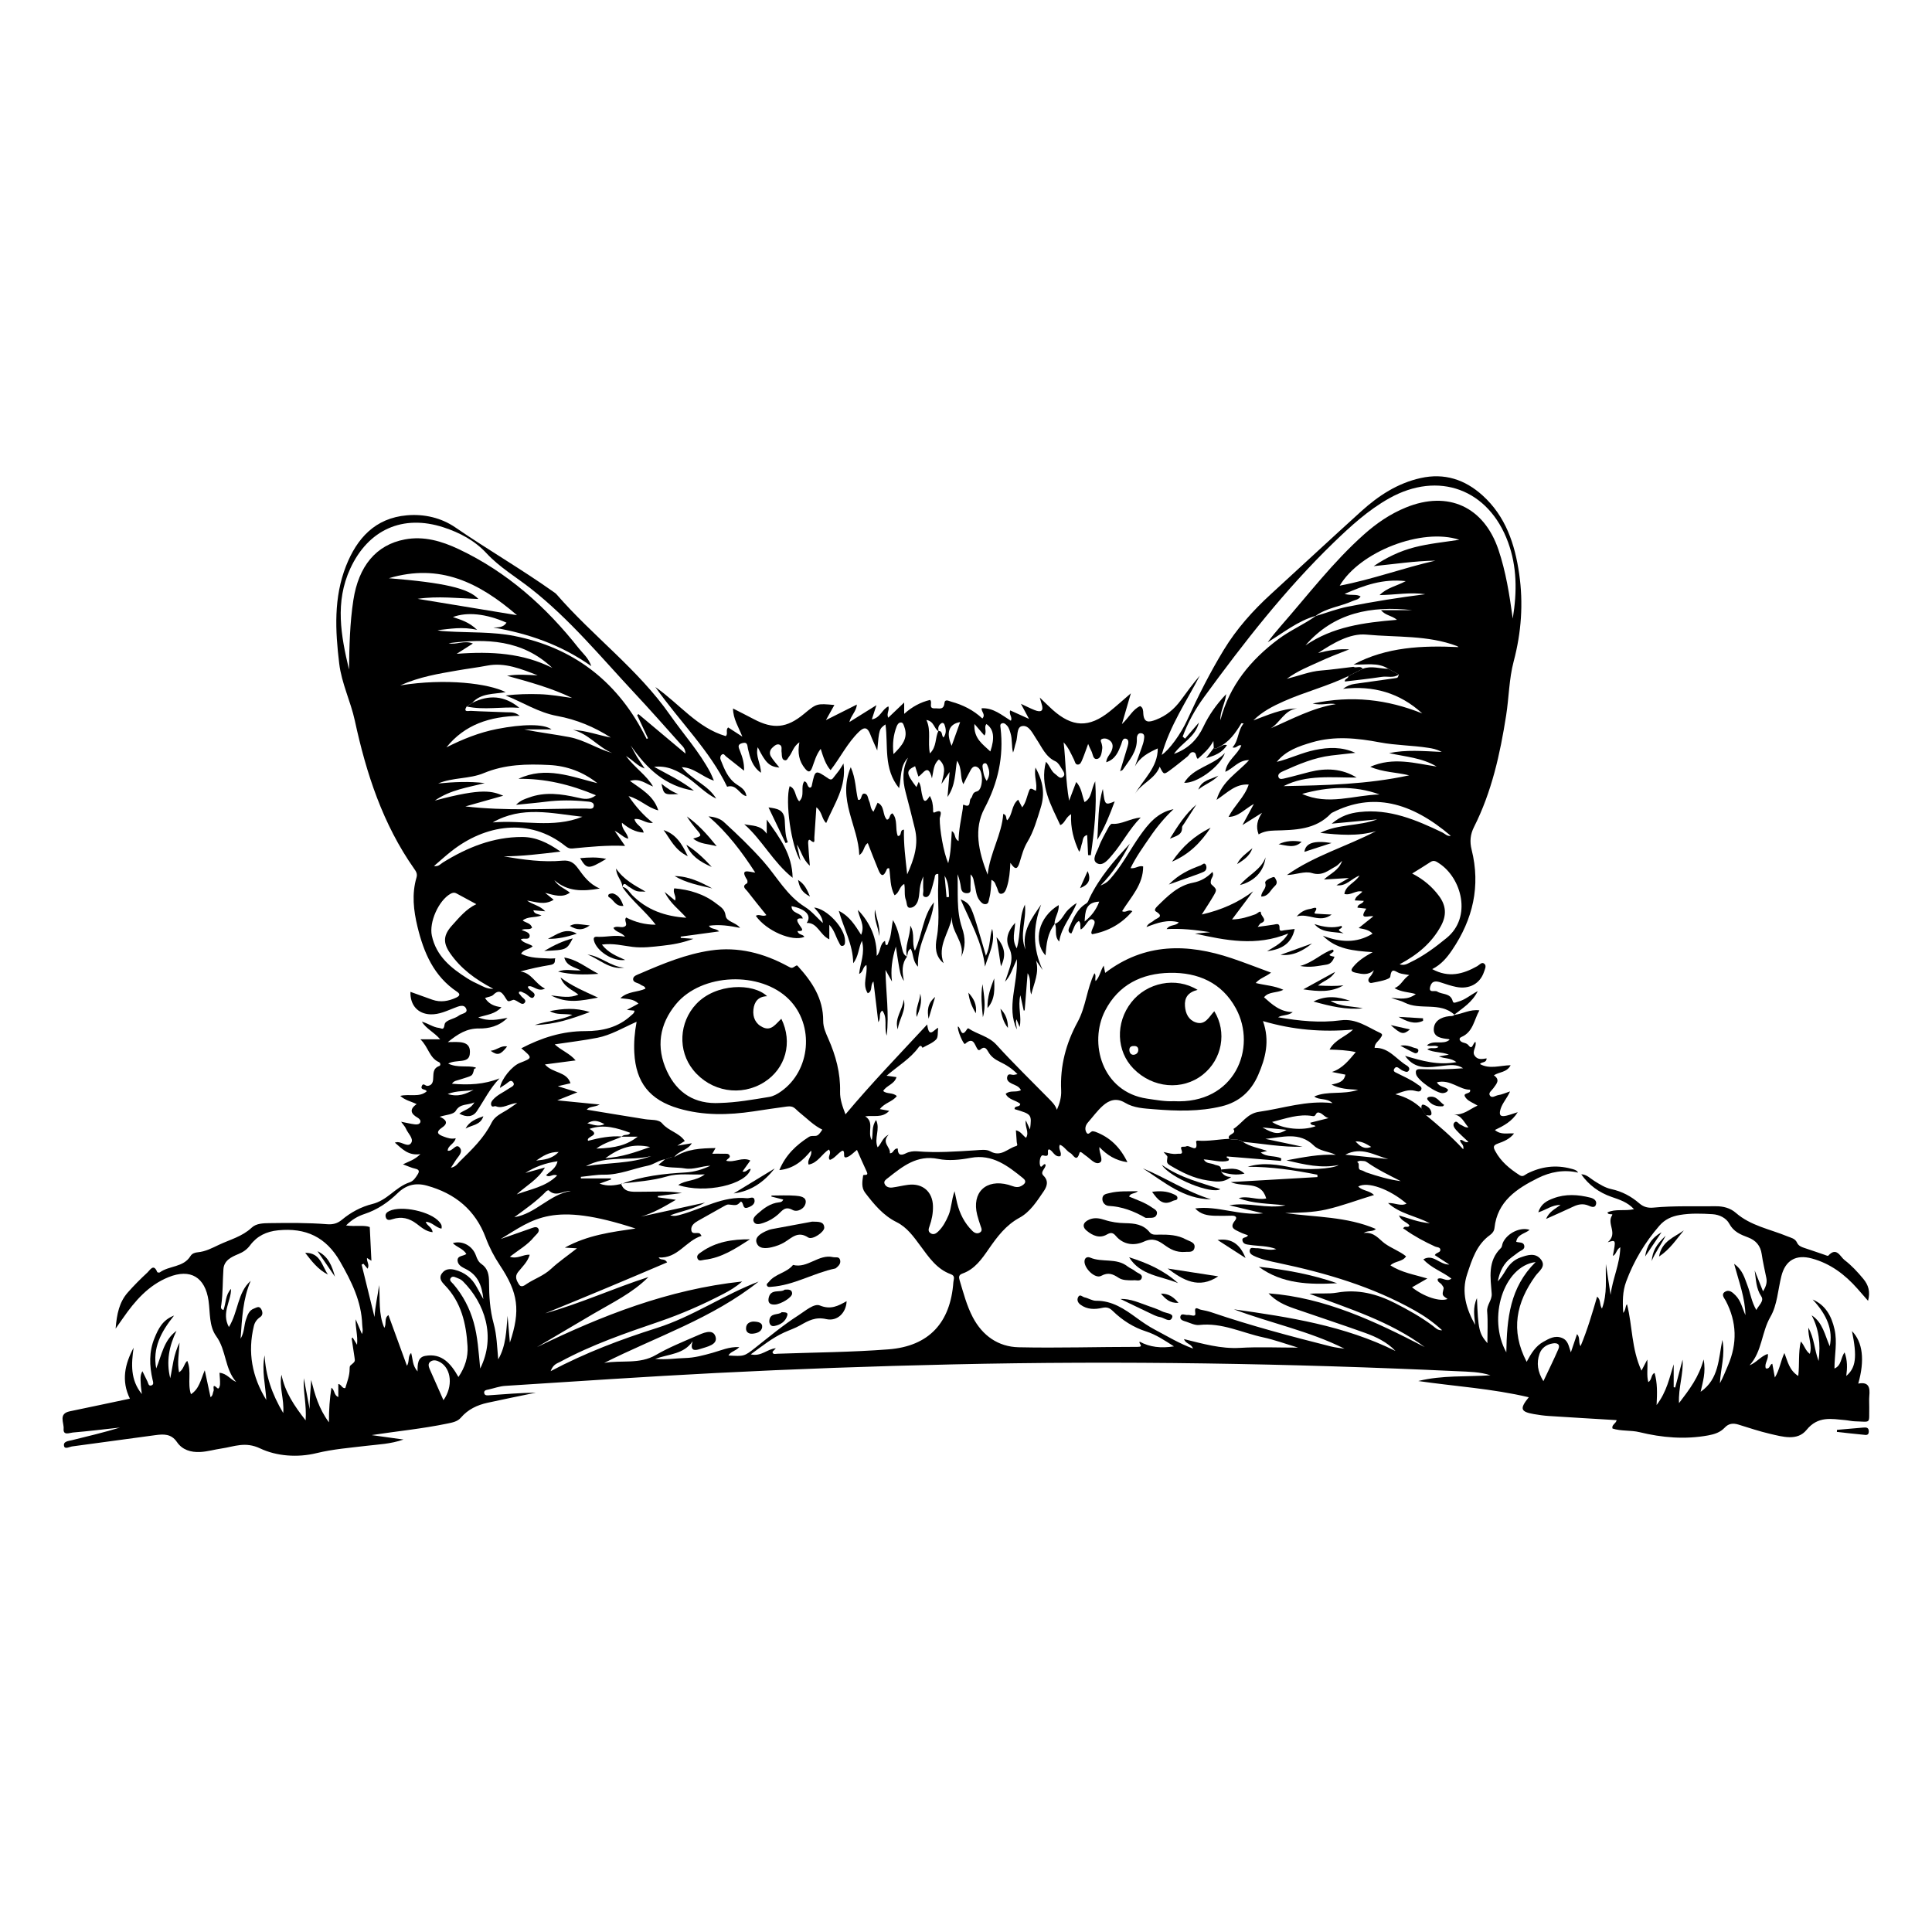<?xml version="1.0" encoding="utf-8"?>
<!-- Generator: Adobe Illustrator 27.9.0, SVG Export Plug-In . SVG Version: 6.00 Build 0)  -->
<svg version="1.1" id="Layer_1" xmlns="http://www.w3.org/2000/svg" xmlns:xlink="http://www.w3.org/1999/xlink" x="0px" y="0px"
	 viewBox="0 0 1024 1024" style="enable-background:new 0 0 1024 1024;" xml:space="preserve">
<g>
	<path d="M770.71,537.93c4.41-0.49,8.44-3.11,13.39-2.41c-2.86,5.07-3.3,11.47-9.53,14.11c-0.87,0.37-1.29,1.05-0.62,1.95
		c1.08,1.45,3.14,0.8,4.45,2.52c2.03,2.66,2.19-1.16,3.6-1.93c0.82,2.69-1.95,4.94-0.45,7.28c1.53,2.38,3.94,1.93,6.38,1.51
		c-0.08,2.55-2.57,1.68-3.53,3.01c5.17,2.86,10.56,0.74,16.27,0.61c-2.02,3.93-6.08,3.48-8.9,5.37c3.61,2.43,1.3,4.61-0.27,6.84
		c-0.83,1.19-2.71,2.38-1.89,3.75c1.09,1.83,3.01,0.12,4.49-0.1c1.89-0.28,3.7-1.13,6.26-1.97c-1.55,3.6-4.03,6.08-5.03,9.35
		c-1.05,3.4,0.09,4.22,3.14,3.5c1.75-0.41,3.45-1.06,5.96-1.84c-3.08,4.93-7.37,7.18-12.11,9.44c3.2,2.75,6.58,1.56,10.17,1.83
		c-2.33,3.02-5.56,4.28-8.59,5.36c-2.71,0.96-2.4,2.07-1.41,3.94c3,5.62,7.72,9.47,12.97,12.84c1.78,1.14,2.8-0.27,4.02-0.89
		c7.43-3.73,15.14-4.75,23.22-2.57c1.43,0.38,2.91,0.64,3.74,2.08c-7.48-1.77-14.75-0.39-21.34,2.9c-11.18,5.58-21.5,12.31-23,26.48
		c-0.17,1.59-1.14,2.83-2.36,3.7c-7.15,5.1-9.55,13.03-12.11,20.71c-3.2,9.6-0.47,18.47,4.24,26.94c-0.39-4.56-1.42-9.12,0.95-14.21
		c0.63,16.55,1.12,18.72,5.53,23.87c0-5.9,0.33-11.38-0.12-16.79c-0.3-3.58,2.65-5.91,2.4-9.44c-0.61-8.47-2.28-17.27,4.92-24.23
		c0.63-0.61,0.6-1.86,1-2.76c2.28-5.1,9.25-8.49,14.17-6.84c-2.42,2.08-6.47,2.29-7.09,6.33c1.5,0.56,3.77-0.04,4.25,1.97
		c0.5,2.09-1.67,2.54-2.95,3.47c-1.21,0.88-2.38,1.82-3.6,2.69c-4.45,3.18-6.47,7.72-7.47,12.86c1.74-1.82,3.02-3.92,4.29-6.02
		c1.86-3.09,4.35-5.49,7.79-6.69c3.67-1.29,7.71-2.61,10.64,0.9c3.22,3.87-0.89,6.3-2.78,8.93c-10.1,14.05-13.41,28.75-4.64,45.51
		c2.42-4.53,4.75-8.33,8.82-10.59c3.07-1.71,6.1-3.55,9.84-2.1c3.43,1.33,3.63,4.52,4.77,7.68c1.06-3.14,2.12-6.28,3.28-9.7
		c1.81,1.96,0.58,4.43,1.87,6.41c3.63-8.69,6.19-17.42,8.76-26.24c2.13,1.62,1.16,4.26,2.58,6.32c2.97-7.98,1.81-15.83,2.07-23.63
		c0.83,5.45,1.67,10.9,2.5,16.35c0.99-8.37,4.92-16.17,5.15-25.24c-2.36,1.47-2.01,3.87-3.96,4.58c1.67-8.58,1.67-8.58-2.71-7.2
		c5.68-4.75-0.71-9.68,2.3-14.26c0.84-1.27-2.12,0.15-2.42-1.57c4.28-2.05,9.08-0.56,14.04-1.72c-3.49-3.79-7.76-5.06-11.89-6.5
		c-6.64-2.31-12.03-6.23-16.07-11.99c2.89,0.05,4.76,2.18,6.96,3.55c2.85,1.77,5.71,3.61,8.95,4.3c5.71,1.22,10.61,3.86,14.94,7.61
		c2.19,1.89,4.56,2.48,7.38,2.21c10.97-1.06,21.98-0.58,32.97-0.73c3.98-0.05,7.76,0.9,10.7,3.47c7.9,6.91,18.1,8.65,27.35,12.47
		c2.04,0.84,4.1,1.12,5.11,3.34c0.76,1.68,2.28,2.29,3.9,2.82c3.47,1.13,6.91,2.35,10.36,3.51c0.78,0.26,2.06,0.86,2.31,0.59
		c4.43-4.89,6.31,0.56,8.66,2.35c3.69,2.81,6.87,6.27,9.87,9.87c2.77,3.33,3.85,6.88,2.56,11.7c-2.02-2.31-3.81-4.37-5.61-6.41
		c-6.63-7.51-14.35-13.36-24.2-16.03c-8.38-2.27-14.03,0.97-16.14,9.37c-1.82,7.22-2.17,15.29-5.76,21.48
		c-4.81,8.27-4.4,18.45-11.09,25.77c3.69-1.45,5.92-4.8,9.63-6.04c0.67,2.78-1.97,5.03-1.02,7.66c2.31,0.58,1.91-2.14,3.45-2.42
		c0.41,2.25,0.82,4.48,1.34,7.28c2.59-4.23,3.05-8.74,5.06-13c1.75,4.43,2.52,9.13,7.35,12.18c0.72-6.31-0.06-12.24,1.34-18.28
		c1.97,2.06,2.35,4.78,4.78,6.55c1.42-4.57-0.99-8.77-0.78-13.87c3.17,5.6,3.11,11.39,5.43,17.66c1.15-9.27,0.17-16.93-3.69-24.23
		c5.91,3.8,7,10.47,9.6,16.43c1.8-8.46-1.31-16.53-9.06-24.79c6.88,2.98,10,8.79,11.6,15.8c1.56,6.81-0.03,13.6-0.04,20.78
		c3.82-1.63,3.23-5.69,5.37-8.54c1.55,4.25,1.46,8.23,0.89,12.47c5.14-4.34,5.82-10.16,3.02-23.78c5.7,5.81,6.88,15.4,3.33,27.84
		c5.8-1.14,6.26,2.31,5.86,6.63c-0.18,1.98,0.01,4-0.03,6c-0.17,8.94,1.22,7.59-7.67,7.35c-1.65-0.04-3.3-0.47-4.95-0.62
		c-7.43-0.66-14.53-2.31-20.62,5.19c-4.86,5.98-12.68,3.61-19.33,2.07c-5.65-1.31-11.18-3.18-16.73-4.89
		c-2.79-0.86-5.18-0.67-7.29,1.59c-2.37,2.53-5.41,3.52-8.83,4.14c-12.29,2.23-24.34,1.2-36.37-1.73
		c-4.67-1.13-9.64-0.43-14.28-1.92c-0.63-2.02,1.85-2.58,2.18-4.45c-12.15-0.74-24.04-1.42-35.93-2.2c-2.65-0.17-5.29-0.55-7.91-1
		c-7.09-1.24-7.68-2.82-2.72-8.93c-19.5-4.61-39.13-5.77-58.58-8.6c12.58-3.14,25.46-2.18,38.28-3.04
		c-5.62-1.86-11.53-1.88-17.29-2.15c-89.25-4.17-178.53-5.65-267.87-3.63c-41.82,0.94-83.61,2.43-125.38,4.57
		c-37.26,1.91-74.49,4.45-111.72,6.82c-2.94,0.19-5.82,1.26-8.73,1.91c-1.13,0.25-2.63,0.38-2.36,1.91c0.26,1.5,1.84,1.22,2.93,1.14
		c8.13-0.59,16.26-1.25,24.45-1.36c-8.55,1.78-17.12,3.48-25.65,5.36c-5.44,1.2-10.32,3.49-14.06,7.86
		c-1.83,2.14-4.55,2.6-7.17,3.15c-13.21,2.75-26.62,4.04-40.17,6.12c5.28,0.73,10.55,1.47,16.9,2.35
		c-6.95,2.41-13.33,2.57-19.54,3.32c-8.9,1.08-17.8,1.75-26.61,3.9c-10.04,2.45-21.17,1.6-29.81-2.5
		c-7.98-3.79-13.78-0.95-20.51,0.03c-3.77,0.54-7.44,1.66-11.29,1.85c-5.03,0.25-9.51-1.15-12.31-5.25
		c-3.06-4.49-7.11-4.26-11.44-3.68c-14.67,1.95-29.33,4.01-44,5.96c-1.51,0.2-3.97,1.67-4.4-0.14c-0.61-2.54,2.29-2.68,4.12-3.13
		c8.52-2.1,17.06-4.14,25.52-6.71c-8.36,0.91-16.7,1.93-25.07,2.64c-1.69,0.14-5.12,1.76-4.81-2c0.27-3.18-2.9-7.97,3.26-9.25
		c10.56-2.18,21.11-4.44,31.87-6.71c-4.68-9.53-2.66-18.36,1.97-27c-1.24,8.6-1.79,17.05,4.36,24.57c-0.21-1.94-0.55-3.89-0.6-5.83
		c-0.05-1.92-0.45-3.94,0.9-6.29c1,2.04,1.85,3.71,2.65,5.4c0.47,0.99,0.55,2.64,2.12,2.14c1.47-0.47,0.87-1.96,0.62-3.03
		c-1.71-7.45-1.95-14.84,1.02-22.06c2-4.88,4.22-9.61,10.36-11.93c-6.91,8.6-11.48,17.21-9.45,28.02
		c2.88-7.01,3.97-14.95,10.74-19.93c-3.89,8.02-5.55,16.27-3.3,25.11c1.29-6.01,1.63-12.25,4.92-18.88
		c-0.26,5.87-1.33,10.66-0.26,15.75c2.53-1.6,2.48-4.34,4.34-6.09c2.47,5.64-0.05,11.7,1.97,17.7c4.43-2.86,5.13-7.59,7.32-12.69
		c1.16,5.42,2.1,9.79,3.06,14.26c1.35-0.87,1.11-2.33,1.65-3.43c0.33-0.67-1.13-4.32,2.01-1.32c0.76,0.73,1.34-1.22,1.37-2.02
		c0.08-1.95-0.15-3.91-0.28-6.15c3.89,0.3,5.66,3.52,8.86,4.85c-6.16-6.97-5.18-16.78-10.56-24.2c-3.89-5.36-3.2-12.44-4.1-18.81
		c-1.78-12.52-9.61-17.24-21.23-12.53c-10.67,4.33-17.79,12.59-24.13,21.72c-1.01,1.46-2.04,2.91-3.9,5.55
		c0.64-7.91,2-14.07,6.39-19.09c3.29-3.75,6.84-7.29,10.5-10.68c1.35-1.25,3.27-4.95,5.16-0.2c0.09,0.22,1.07,0.38,1.35,0.18
		c5.02-3.67,12.56-2.58,16.29-8.68c0.85-1.39,2.42-1.86,3.87-1.99c4.09-0.38,7.55-2.23,11.18-3.95c5.93-2.8,12.37-4.37,17.41-9.12
		c2.39-2.26,6.12-2.34,9.5-2.38c10.15-0.13,20.3-0.23,30.43,0.58c3.01,0.24,5.46-0.37,7.82-2.33c4.78-3.97,10.13-6.89,16.25-8.41
		c3.59-0.89,6.68-2.94,9.58-5.2c3.15-2.45,6.24-4.98,10.11-6.27c2.04-0.68,3.11-2.42,4.19-4.1c1.01-1.57,1.07-2.62-1.22-3.12
		c-2.07-0.45-4.04-1.41-6.52-2.31c3.13-1.58,6.19-2.33,9.24-5.43c-6.45,0.98-9.65-2.76-13.55-6.1c0.8-0.14,1.1-0.24,1.4-0.25
		c2.54-0.02,5.75,2.98,7.31,0.37c1.39-2.32-1.79-4.99-2.84-7.55c-0.42-1.03-1.3-1.88-2.54-3.61c2.97,0.58,5.07,1.1,7.21,1.37
		c1.11,0.14,2.58,0.07,2.99-1.17c0.32-0.95-0.58-1.86-1.48-2.38c-3.53-2-4.54-4.37-0.48-7.16c-3.12-1.54-6.01-1.96-8.69-4.37
		c4.94-1.21,10.05,1.02,14.02-2.41c-0.52-1.44-3.47-0.5-2.61-2.79c0.72-1.95,1.93-0.04,2.91-0.09c2.17-0.13,2.89-1.51,3.09-3.25
		c0.31-2.81-0.47-5.97,3.3-7.31c0.78-0.28,0.69-1.65-0.21-2.04c-5.1-2.25-5.54-7.99-9.82-12.1c3.79,0,6.63,0,10.48,0
		c-3.27-3.85-7.28-5.43-9.74-9.36c3.4,0.95,5.97,2.97,9.1,3.32c1.43,0.16,2.5,1.55,2.96-1.71c0.37-2.62,5.17-2.9,7.62-4.83
		c1.42-1.12,4.87-1.15,3.88-3.55c-1.1-2.67-3.94-1.41-6.15-0.56c-4.17,1.6-8.2,3.64-12.89,3.46c-6.56-0.25-10.77-4.84-10.54-11.92
		c3.93,1.41,7.77,2.82,11.64,4.18c4.34,1.52,8.48,0.78,12.56-1.1c1.87-0.87,2.43-1.84,0.51-3.12
		c-12.34-8.23-17.65-20.75-20.97-34.44c-2.09-8.65-3.1-17.4-0.52-26.14c0.58-1.95-0.26-3.22-1.21-4.57
		c-16.69-23.72-25.43-50.58-31.49-78.59c-2.21-10.19-7-19.69-8.27-30.21c-2.11-17.5-2.99-34.96,3.61-51.73
		c5.78-14.66,15.41-25.38,32.24-26.85c9.2-0.81,18.24,1.3,25.72,6.43c17,11.67,34.87,22.01,51.7,33.93
		c0.68,0.48,1.42,0.93,1.95,1.55c19.18,22.12,43.19,39.71,60.13,63.93c7.14,10.21,15.57,19.51,21.42,30.62
		c0.54,1.02,0.93,2.11,1.82,4.16c-6.28-2-10.5-6.97-17.04-7.11c5.41,6.63,13.86,9.4,18.28,16.66c-5.72-2.77-10-7.54-15.13-11.12
		c-5.31-3.71-10.89-6.57-17.8-5.73c7.2,4,14.67,7.46,21.09,12.6c-15.16-2.28-25.07-11.75-33.46-23.93c1.06,1.96,2.06,3.96,3.21,5.88
		c1.16,1.93,2.47,3.76,4.16,6.31c-4.03-1.38-5.93-4.27-9.92-6.61c4.93,6.52,10.92,10.18,14.36,16.16c-3.8-1.37-6.93-4.55-12.24-2.94
		c6.16,4.46,12.59,7.87,15.01,15.6c-5.76-1.45-9.58-5.89-15.76-7.57c3.87,5.6,7.74,10.09,12.92,14.17
		c-3.86,0.56-6.37-2.63-9.76-1.98c0.62,3.14,4.29,3.91,4.85,7.16c-4.42-0.25-7.94-2.24-11.51-5.21c-0.25,3.61,3.01,5.33,3.32,8.44
		c-2.56-0.56-4.05-2.7-7.18-4.17c2.11,3.05,3.65,5.29,5.52,7.99c-9.62-0.46-18.75,0.48-27.88,1.37c-1.46,0.14-2.52-0.32-3.62-1.2
		c-19.31-15.5-42.8-11.37-60.57,2.65c-3,2.36-5.82,4.94-9.21,7.84c2.48,0.41,3.46-1.1,4.67-1.84c12.94-8.01,26.68-13.61,42.15-13.55
		c7.13,0.03,13.36,2.92,20.25,7.74c-10.92,1.3-20.42,2.48-30.06,2.52c10.32,1.8,20.71,3.25,31.13,2.29c4.19-0.38,6.23,1.4,8.2,4.08
		c2.97,4.04,5.77,8.2,11.55,10.69c-9.23,1.59-17.14,1.68-24.09-4.43c1.95,3.2,5.29,4.29,8.24,6.61c-4.02,2.88-8.07,1.4-13.12,0.11
		c2.03,1.65,3.13,2.54,4.51,3.66c-4.88,3.07-9.46,1.09-14.09,0.43c2.88,2.19,6.73,2.56,9.64,5.69c-2.35-0.2-4.28-0.37-6.32-0.55
		c0.51,2.15,2.56,1.87,4.31,2.77c-3.62,1.32-7.2,0.36-9.96,2.65c1.64,1.29,4.23,1.27,4.98,3.82c-1.53,1.43-3.56,0.18-5.55,1.23
		c1.93,0.74,4.51,1.34,4.27,3.26c-0.3,2.36-3.21,0.68-4.69,1.72c1.51,2.07,4.25,2.13,6.3,3.59c-1.77,1.89-4.66,1.43-6.17,4.01
		c4.88,2.46,10.12,2.21,15.24,2.53c0.96,0.06,1.93-0.07,2.9-0.11c-0.07,0.26-0.2,0.53-0.19,0.79c0.1,1.81-0.77,2.44-2.53,2.74
		c-5.2,0.86-10.36,1.95-15.79,3.45c5.96,0.67,7.84,6.55,13.07,9.07c-3.7,1.86-6-1.47-8.4-1.27c-0.85,0.17-0.78,0.33-0.56,0.77
		c0.9,1.81,4.68,2.74,3.02,4.91c-1.35,1.76-3.16-1.4-4.93-1.98c-0.91-0.3-1.66-1.16-2.84-0.73c-0.5,0.96,0.48,1.32,0.83,1.93
		c0.75,1.33,3.38,2.26,2.09,3.88c-1.2,1.51-2.95-0.33-4.39-1.03c-0.55-0.27-1.3-0.68-1.76-0.5c-2.7,1.05-2.69,1.1-4.03-1.08
		c-1.62-2.63-3.19-4.83-6.44-1.6c-0.95,0.95-2.73,1.07-4.4,1.67c1.96,3.13,4.83,4.42,8.71,4.89c-3.27,3.62-7.54,3.97-12.31,5.36
		c5.5,2.37,10.2,1.21,15.51,0.29c-4.53,4.54-10.01,5.7-15.04,5.63c-6.47-0.08-11.04,2.76-16.57,7.21c5.72,0,12.64-1.13,11.61,6.53
		c-0.67,5-7.05,2.46-11.44,4.87c5.22,2.44,10.15,0.8,14.59,2.04c0.21,0.8-0.74,0.5-0.8,0.75c-1.08,4.33-0.67,3.37-8.17,5.86
		c-1.22,0.41-2.57,0.44-3.6,2.02c8.73,0.77,17.01,0.43,25.21-2.84c-5.12,5.3-8.17,11.7-12.11,17.5c-2,2.94-5.42,3.29-9.21,1.19
		c2.48-1.96,6-2.36,7.99-6.01c-3.62,1.79-7.44,0.4-9.91,4.58c-1.14,1.93-5.34,2.05-8.46,3.09c3.14,1.35,4.84,3.26,1.39,5.6
		c-4,2.72-2.16,3.87,0.95,4.99c1.88,0.68,3.76,1.34,6.13,0.8c-0.68,3.01-4.13,3.75-4.26,6.58c2.62,0.67,4.35-4.22,6.44-1.55
		c1.91,2.43-1.08,4.79-2.39,7c-0.58,0.99-1.25,1.92-2.34,3.6c2.63-0.53,3.52-2.17,4.66-3.3c6.4-6.29,12.91-12.47,16.99-20.73
		c1.59-3.22,5.03-4.74,8.02-6.56c1.55-0.94,3-2.03,5.5-3.75c-4.61,0.45-7.68,3.24-11.32,1.76c-0.8-0.32-2.04,0.9-2.49-0.65
		c-0.31-1.06,0.16-1.89,0.85-2.71c2.34-2.73,5.66-4.03,8.5-6.02c1.13-0.79,3.43-1.53,2.4-3.15c-1.35-2.13-2.8,0.05-4.1,0.84
		c-0.97,0.59-1.91,1.23-3.03,1.96c0.78-4.77,6.36-11.62,10.59-13.26c6.78-2.63,6.78-2.63,0.75-7.74c10.73-5.62,21.85-9.13,33.88-9.1
		c9.14,0.02,17.5-1.97,24.39-8.36c0.72-0.66,1.67-1.16,1.69-2.48c-1.11-0.12-2.24-0.23-4-0.42c2.34-1.26,4.16-2.25,6.13-3.32
		c-2.67-2.63-5.97-2.36-9.59-2.87c3.98-3.77,9.17-3.09,13.29-5.05c-0.27-1.49-1.74-1.44-2.59-2.14c-1.32-1.09-4.1-0.93-3.93-3.1
		c0.12-1.58,2.37-2.19,3.85-2.84c12.06-5.22,24.23-10.26,37.33-12.17c14.54-2.12,28.06,1.44,40.82,8.37
		c2.04,1.11,2.09,1.18,4.19-0.2c0.59-0.39,0.81-0.19,1.08,0.1c7.54,8.25,13.54,17.23,13.46,29.01c-0.02,3.45,1.4,6.49,2.73,9.51
		c3.95,8.94,6.46,18.16,6.22,28.02c-0.1,4.22,1.37,8.09,2.87,12.06c13.7-16.35,28.33-31.53,43.31-47.65
		c0.95,7.71,3.49,2.72,5.81,1.77c-0.32,2.26,0.1,4.95-1.04,6.15c-1.9,1.99-4.81,3.02-7.29,4.45c-0.59-1.26-1.22-1.36-2.08-0.19
		c-4.37,5.97-10.78,9.74-16.92,14.99c2.21,0.31,3.57,0.5,5.24,0.74c-1.13,3.84-5.35,4.41-7.04,7.35c1.94,1.78,4.95,0.62,7.21,2.69
		c-2.23,3.03-6.5,3.56-8.97,6.92c1.74,0.32,3.12,0.57,4.96,0.91c-3.73,4.01-8.26,2.24-12.74,2.93c5.09,3.15,0.95,8.4,3.48,12.63
		c0.8-3.57-0.23-7.12,2.28-10.69c2.37,4.92-1.21,9.67,0.82,14.47c2.04-1.83,2.31-4.91,5.86-6.71c-4.09,4.36,1.12,6.51,0.63,9.83
		c2,0.25,1.89-2.72,4.19-2.47c0.01,3.12,1.27,4.09,4.41,2.48c1.68-0.86,3.9-1.18,5.81-1.02c10.34,0.88,20.64,0.12,30.95-0.53
		c2.63-0.17,5.8-0.64,7.86,0.54c5.67,3.24,9.22-1.55,13.67-2.78c1.15-0.32,0.4-1.38,0.36-2.11c-0.12-1.99-0.28-3.97-0.44-6.26
		c2.53,0.53,3.54,2.65,5.36,4c1.9-3.01-0.79-5.77-0.1-9.24c0.87,1.89,1.48,3.24,2.21,4.83c0.97-8.06,0.97-8.06-8.17-10.8
		c-0.11-2.18,2.87-0.72,2.99-2.8c-2.27-1.97-6.11-2.07-7.72-5.28c2.3-2.13,5.5-0.56,8.1-1.99c-1.08-2.12-3.1-2.6-4.8-3.42
		c-1.67-0.81-2.96-1.84-2.46-3.75c0.57-2.14,2.47-0.63,3.73-0.97c0.44-0.12,0.9-0.18,1.7-0.33c-2.85-2.99-6.07-4.96-9.46-6.6
		c-2.48-1.2-4.56-2.68-5.94-5.1c-0.96-1.67-1.97-3.38-4.17-1.43c-0.62,0.55-1.17,0.56-1.62-0.11c-1.58-2.35-2.12-6.87-6.61-2.78
		c-0.7,0.64-4.32-7.42-3.74-9.28c1.56,0.63,1.6,6.71,4.85,1.38c0.12-0.19,0.55-0.43,0.64-0.37c4.76,3.25,10.72,4.1,14.94,8.76
		c8.83,9.75,18.31,18.91,27.51,28.31c1.73,1.77,3.58,3.47,4.49,6.11c1.46-3.34,2.43-6.69,2.26-10.23
		c-0.64-12.99,2.54-24.99,8.75-36.38c4.4-8.07,4.83-17.58,8.88-25.76c1.09,1.09,0.12,2.77,0.63,4.15c2.21-2.25,2.48-5.41,4.29-8.21
		c0.28,1.4,0.49,2.44,0.77,3.86c21.01-16.02,43.67-15.62,67.09-7.75c6.9,2.32,13.68,5,20.83,7.62c-2.8,2.22-5.89,2.88-8.13,5.5
		c4.98,1.24,9.89,1.4,14.65,3.59c-3.54,1.87-7.71,0.81-10.24,3.98c4.37,3.87,8.53,7.76,15.24,7.85c-2.61,2.07-5.36,1.28-7.78,2.74
		c11.23,1.97,22.21,3.07,33.15,1.62c8.32-1.1,14.24,3.6,20.94,6.66c1.81,0.83,0.75,1.74,0.16,2.73c-0.99,1.66-3.07,2.65-3.1,5.21
		c7.54-0.32,11.41,6.03,17,9.33c0.8,0.47,1.72,1.32,1.23,2.44c-0.69,1.56-1.99,0.78-3.02,0.42c-0.75-0.26-1.43-0.77-2.08-1.26
		c-0.87-0.66-1.74-1.17-2.55-0.07c-1.17,1.58,0.36,2.05,1.29,2.52c3.7,1.88,7.54,3.5,10.89,6c1.01,0.76,2.74,1.34,1.86,2.98
		c-0.62,1.16-2.12,0.7-3.2,0.41c-3.47-0.92-6.49,0.45-10.42,1.83c5.81,1.45,10.16,4,13.92,7.55c0.79,1.18,1.59,2.36,2.38,3.55
		c6.69,5.6,13.38,11.2,19.66,18.04c0.68-2.72-1.9-3.21-1.6-4.96c1.55-0.25,2.4,1.81,4.39,1.08c-2.29-2.18-4.56-4.13-6.55-6.34
		c-0.93-1.03-2.12-2.76-0.85-4.01c1.26-1.23,2.14,0.88,3.29,1.27c1.22,0.41,2.13,1.6,4.1,1.36c-2.43-2.72-3.53-6.29-7.83-6.92
		c5.06,0.63,8.22-2.63,12.66-4.63c-2.4-1.46-4.57-2.2-5.89-3.69c-3.3-3.73,2.82-1.87,1.88-4.74c-5.52,0.13-10.45-5.69-17.52-3.91
		c1.23,2.68,4.32,2.06,5.93,3.97c-0.43,1.29-1.47,1.59-2.61,1.75c-3.28,0.44-13.81-6.92-14.4-10.12c-0.39-2.1,0.24-2.67,2.64-2.58
		c7.42,0.29,14.87,0.11,22.32-0.46c-3.43-2.31-7.1-1.68-10.78-1.29c-7.07,0.74-14.43,2.56-20.01-5.3
		c8.98,2.66,17.51,5.17,27.24,3.33c-3.01-2.32-6.19-1.73-9.31-3.01c1.85-0.33,3.28-0.58,5.31-0.94c-4.01-1.61-7.88-0.98-11.46-2.82
		c1.92-1.37,4.26,0.12,5.97-1.26c-1.85-1.33-3.99,0.06-6.14-0.88c3.58-3.13,8.6,0.02,12.03-2.97c-0.25-0.15-0.38-0.3-0.53-0.31
		c-3.51-0.38-7.83-0.88-7.88-5.01c-0.05-4.47,3.74-6.68,8.19-7.15c0.96-0.1,2.02,0.14,2.81-0.74
		C770.84,537.83,770.71,537.93,770.71,537.93z M329.68,602.38c-4.31,2.09-9.16,3.07-13.59,6.39c10.46-0.3,16.16-1.89,21.92-6.31
		c-3.33,0-5.89,0-8.45,0c1.1-1.61,3.71-0.25,4.44-2.07c-6.84-2.44-13.8-4.76-21.57-2.05c6.58,3.67-2.08,3.74-0.74,6.3
		C317.53,603.14,323.52,601.9,329.68,602.38z M329.35,627.52l-0.18-0.15c1.64,4.76,5.79,4.27,9.47,4.29
		c7.58,0.03,15.16-0.56,22.78,0.67c-4.25,0.53-8.5,1.07-12.74,1.6c0,0.22,0,0.45,0,0.67c2.83,0.39,5.66,0.78,9.56,1.32
		c-6.54,3.84-12.12,7.1-18.55,8.92c10.9-2.39,21.81-4.77,34.04-7.45c-6.51,3.65-12.58,4.5-18.51,6.76c2.24,0.67,3.96,0.09,5.73-0.4
		c11.56-3.18,22.21-9.96,34.93-8.67c1.51,0.15,3.68-1.33,4.04,1c0.35,2.22-1.86,3.42-3.8,4.02c-2.78,0.85-1.76-2.74-3.46-3.25
		c-2.1,2.14-2.1,2.09-6.5,1.57c-0.72-0.08-1.57,0.41-2.27,0.8c-4.65,2.58-9.29,5.18-13.91,7.82c-1.93,1.1-3.89,2.57-3.57,4.97
		c0.35,2.66,3.14,0.86,4.55,1.83c0.24,0.16,0.36,0.49,0.88,1.21c-8.35,2.51-12.66,12.15-22.74,11.43c1.09,1.86,3.1,0.16,4.47,2.62
		c-21.56,9.22-43.05,18.22-64.64,27.01c18.67-5.22,36.31-13.31,54.76-19.26c-8.46,8.49-19.12,13.57-29.21,19.5
		c-9.96,5.86-19.91,11.75-29.86,17.63c34.36-16.68,69.55-30.57,108.74-34.77c-3.37,2.97-6.63,4.85-9.97,6.59
		c-10.92,5.69-22.17,10.62-33.84,14.62c-17.92,6.13-35.85,12.27-52.58,21.34c-1.62,0.88-3.76,1.25-5.13,4.98
		c18.73-9.9,37.33-16.86,56.24-22.86c19.06-6.04,35.45-17.56,54-24.62c-24.54,19.55-54.26,29.22-81.87,43.13
		c9.1-1.66,18.64,0.88,27.44-4.24c6.73-3.91,14.03-6.86,21.19-9.97c3.48-1.51,8.89-4.25,10.36,0.15c1.48,4.44-4.56,5.47-8.24,6.69
		c-3,0.99-5.38,0.85-3.86-4.14c-4.68,6.93-12.27,6.67-19.86,9.35c6.24,0.53,11.02-0.34,15.83-0.45c5.07-0.11,9.83-1.45,14.64-2.78
		c4.38-1.21,8.64-3.27,14.14-3.02c-2.14,2.25-4.64,2.31-5.76,4.46c8.27,0.48,8.32,0.54,14.3-4.18c7.45-5.88,14.73-11.96,22.74-17.09
		c3.65-2.34,8.34-6.49,11.38-5.25c5.77,2.37,9.69,0.28,14.2-2.28c-0.19,6.07-4.86,10.87-10.85,9.5c-5.66-1.29-9.44,0.84-13.73,3.29
		c-2.73,1.55-5.77,2.54-8.64,3.86c-6.19,2.84-11.42,7.06-17.59,11.54c5.68,1.33,8.76-2.92,13.31-3.22c-0.82,0.97-1.87,1.7-1.76,2.15
		c0.32,1.28,1.63,0.78,2.53,0.75c19.65-0.7,39.34-0.81,58.92-2.33c21.46-1.66,32.88-14.14,34.4-35.66c0.1-1.44,1.16-3.26-1.33-4.16
		c-7.51-2.7-11.71-9.06-16.17-15.07c-3.58-4.83-7.05-9.79-12.62-12.55c-7.12-3.53-11.95-9.44-16.63-15.54
		c-2.15-2.8-1.51-6.03-1.09-9.15c0.11-0.84,3.18,0.61,1.9-2.07c-1.79-3.77-3.42-7.62-5.16-11.51c-1.87,1.46-3.16,2.91-4.77,3.64
		c-3.64,1.66-0.85-3.19-3-3.23c-2.46,1.39-3.96,4.04-6.58,4.9c-1.64-1.69,1.3-3.46-0.56-5.51c-3.72,2.35-5.83,7.14-10.73,7.98
		c-0.94-2.79,2.07-4.55,1.32-7.4c-4.43,5.41-9.29,9.58-16.82,10.31c3.35-8.08,8.98-13.29,15.67-17.59c1.52-0.97,3.37-0.03,4.66-0.9
		c1.18-0.8,1.91-2.26,2.45-2.94c-4.61-2.22-8.04-5.85-11.68-8.74c-3.04-2.41-3.25-4.02-7.16-3.5c-5.93,0.79-11.84,1.69-17.76,2.58
		c-13.29,1.98-26.49,2.26-39.56-1.57c-15.32-4.49-22.67-13.72-23.5-29.56c-0.28-5.37,0.16-10.69,1.22-16.38
		c-7.25,3.2-13.6,7.08-20.82,8.49c-7.29,1.42-14.69,2.29-22.58,3.48c3.56,3.31,7.98,4.77,11.08,8.51
		c-5.61,0.74-10.62,1.39-16.26,2.13c4.14,4.8,11.48,3.6,13.54,9.98c-1.81,0.42-3.66,0.85-6.72,1.56c4.08,1.27,6.96,2.16,10.39,3.23
		c-3.78,1.51-7.02,2.8-10.68,4.26c7.55,0.75,14.53,1.44,22.5,2.22c-2.87,1.55-5.35,0.81-6.88,2.72c10.42,1.71,20.72,3.44,31.04,5.07
		c3.11,0.49,7.02-0.09,8.98,2.25c3.37,4.03,8.95,4.86,11.95,9.3c-1.11,0.7-2.21,1.39-3.94,2.48c2.95-0.5,5.11-0.87,7.67-1.3
		c-2.38,3.92-7.06,4-9.22,7.31c-1.84-0.52-3.17,1.06-4.86,1.17c-3.31,0.5-6.32,2.83-9.05,3.37c-7.76,1.55-15.18,4.9-23.31,4.82
		c-4.13-0.04-8.26,0.74-12.39,1.14c0.02,0.28,0.03,0.56,0.05,0.84c5.3,0,10.6,0,15.9,0c0.01,0.19,0.02,0.38,0.03,0.57
		c-1.81,0.65-3.63,1.31-6.07,2.19C322.21,628.97,325.78,628.25,329.35,627.52z M247.33,374.45c-2.07,3.31,1.26,2.26,2.17,2.32
		c6.31,0.37,12.64,0.47,18.96,0.75c2.05,0.09,4.27-0.33,6.99,1.86c-15.87,0.32-29.11,4.65-38.84,16.74
		c8.57-4.34,17.39-7.89,26.85-9.74c13.52-2.64,24.78-2.8,28.85,0.22c-5.24,0-9.88,0-14.53,0c8.04,1.65,16.11,2.57,24.06,4.1
		c7.96,1.53,14.84,6.24,22.64,8.43c-7.51-3.15-12.59-10.25-20.8-12.26c6.98,0.34,13.39,2.76,20.05,4.05
		c-8.77-5.65-18.25-9.58-28.43-11.44c-9.83-1.8-18.12-7.21-27.31-10.86c6.11-0.72,12.09-0.87,18.07-0.68
		c5.76,0.19,11.46,1.19,17.21,2.01c-11.05-5.32-22.76-8.52-34.51-11.75c5.45-0.97,10.81-0.46,16.22-0.25
		c-8.61-3.35-17.37-6.96-26.69-5.17c-5.38,1.03-10.8,1.68-16.18,2.63c-9.75,1.71-19.53,3.24-30,7.86
		c24.4-3.89,46.91-0.97,55.91,3.58c-6.47,1.15-13.12,0.45-17.73,5.68C249.31,373.17,248.32,373.81,247.33,374.45z M651.46,603.61
		c-1.38-2.67,4.29-2.29,2.27-5.24c4.59-2.92,7.21-8.2,13.63-9.1c12.75-1.79,25.14-6.19,38.89-4.59c-3.11-2.92-7.01-1.39-9.66-3.51
		c7.18-3.22,15-0.73,23.28-3.57c-5.41-0.27-9.74-0.48-14.13-2.73c3.43-0.81,6.66-1.37,7.34-5.29c-2.26-0.45-4.69-0.93-7.11-1.41
		c5.69-1.91,8.97-6.23,12.62-10.53c-4.49-1.01-9.02-1.19-13.9-1.35c2.9-5.37,8.45-6.69,12.44-10.59
		c-16.37,1.46-31.81,0.16-47.73-4.5c3.75,10.48,1.35,19.68-2.57,28.64c-3.76,8.58-10.04,14.28-19.34,16.53
		c-11.83,2.86-23.78,2.54-35.76,1.56c-5.3-0.43-10.79-0.64-15.44-3.45c-4.6-2.77-8.41-1.4-11.78,1.6c-2.93,2.61-5.27,5.88-7.88,8.85
		c-1.3,1.48-1.75,3.32-0.98,4.97c1.16,2.47,2.32-0.46,3.56-0.3c0.49,0.06,0.99,0.14,1.45,0.31c7.62,2.88,13.02,8.08,16.9,16.09
		c-6.35-0.93-10.8-3.77-14.87-8.04c-0.24,3.25,2.43,7.1,0.19,8.27c-2.45,1.28-5.1-2.22-7.56-3.82c-0.56-0.36-1.03-0.85-1.57-1.23
		c-0.51-0.35-1.32-1.05-1.6-0.08c-1.54,5.36-3.36,0.79-4.8,0.06c-2.09-1.07-3.22-3.57-5.6-4.42c-1.09,2.3,1.29,4.06,0.28,6.06
		c-3.17,0.74-3.9-3.03-6.09-3.63c-1.55,0.77,1.28,4.44-3,3.22c-1.59-0.45-2.13,3.2-1.76,4.95c0.63,2.93,1.96-1.44,3.01,0
		c0.13,2.05-3.19,3.74-1.12,5.79c3.03,2.99,1.68,5.99,0.01,8.43c-3.56,5.21-7.1,10.81-12.73,13.87
		c-7.22,3.93-11.78,10.04-16.26,16.5c-3.69,5.34-7.43,10.78-13.97,13.08c-2,0.7-2,1.92-1.52,3.49c2.03,6.67,3.74,13.47,7.01,19.69
		c5.15,9.78,13.5,15.65,24.32,15.89c20.98,0.46,41.99-0.22,62.98-0.21c3.84,0,0.22-1.83,1.19-2.74c5.35,2.9,11.2,3.56,18.13,2.48
		c-5.2-3.33-9.61-6.27-14.68-7.89c-6.82-2.18-12.64-5.91-17.72-10.84c-1.7-1.65-3.12-2.25-5.64-1.68
		c-3.89,0.89-7.97,0.93-11.49-1.68c-1.35-0.99-2.02-2.41-1.31-3.93c0.94-2.01,2.31-0.2,3.38,0.02c2.09,0.44,4.11,1.84,6.15,1.82
		c8.57-0.09,15.05,4.37,21.53,9.09c3.09,2.25,6.27,4.45,9.64,6.22c6.48,3.41,12.77,7.29,20.24,10.02c-1.04-2.73-3.84-2.37-4.78-5
		c10.03,2.45,19.53,5.24,29.69,4.64c9.88-0.59,19.81-0.13,30.8-0.13c-6.87-2.05-12.61-4.18-18.54-5.45
		c-11.23-2.42-21.86-7.92-33.88-6.55c-2.15,0.24-4.51-0.92-6.69-1.68c-1.46-0.5-3.83-0.88-3.27-2.96c0.49-1.8,2.57-0.49,3.94-0.67
		c1.41-0.19,4.32,1.43,3.94-0.99c-0.66-4.22,1.55-2.06,2.9-1.8c1.95,0.37,3.92,0.79,5.79,1.43c20.75,7.06,41.91,12.68,63.14,18.04
		c2.37,0.6,4.84,0.82,7.26,1.21c-18.83-9.47-39.29-13.55-58.64-20.88c29.39,4.13,58.65,8.66,85.67,22.09
		c-4.55-4.76-10.22-7.47-16.12-9.59c-12.5-4.48-25.11-8.61-37.66-12.96c-4.96-1.72-9.71-3.88-13.51-8.01
		c30.04,2.29,56.57,14.88,82.78,28.49c-18.36-13.68-39.99-20.28-61.08-28.25c4.95-0.48,9.9,0.21,14.59-0.62
		c11.08-1.94,21.08,0.65,30.8,5.6c6.98,3.56,13.79,7.36,20.07,12.07c1.27,0.96,2.44,2.44,4.83,2.27
		c-4.67-4.31-9.45-7.62-14.54-10.48c-22.55-12.69-47.04-19.86-72.17-25.16c-4.54-0.96-9.11-1.85-13.32-3.91
		c-1.27-0.62-2.34-1.6-1.88-3.12c0.46-1.54,1.95-0.78,2.98-0.82c3.57-0.12,7.07,1.58,11.05,0.47c-4.75-1.83-9.46-1.52-14.02-2.22
		c-1.62-0.25-3.57-0.28-3.94-2.34c-0.37-2.04,2.42-1.19,2.9-2.76c-1.41-0.54-2.86-0.95-4.17-1.63c-2.46-1.28-5.98-2.09-2.7-6.12
		c1.39-1.71,0.44-2.68-1.69-2.63c-3,0.07-6,0.13-9,0.04c-3.78-0.11-7.46-0.66-10.38-3.88c11.84-1.6,23.2,3.95,36,2.61
		c-6.2-1.49-11.41-2.74-17.91-4.29c10.5-1.79,19.52,2.06,29.82,0.05c-9.12-1.01-17.27-0.84-24.85-3.81
		c4.92-1.51,9.73,1.25,14.6,0.14c-2.89-9.76-11.92-5.62-18.8-8.67c16.02-0.93,30.99-1.8,45.96-2.66c-0.02-0.41-0.04-0.83-0.06-1.24
		c-12.18-2.44-24.44-4.26-36.95-4.21c8.23-2.55,16.24-1.1,24.22,0.57c6.12,1.28,20.87,0.65,24.02-1.51
		c-9.23,1.89-18.01-0.21-27.72-2.47c9.28-1.69,17.57-3.4,26.21-2.91c-3.9-1.91-8.63-1.94-11.68-4.94
		c-7.68-7.55-16.77-4.32-25.64-3.53c6.56,1.39,13.11,2.78,19.67,4.16c-10.72,0.32-21.18-1.61-31.72-2.64
		C656.53,603.38,653.8,604.41,651.46,603.61z M127.52,709.55c2.09-3.59,1.77-7.09,2.87-10.21c0.83-2.36,1.57-4.84,4.24-5.79
		c1.29-0.46,2.77-1.65,3.87,0.41c0.81,1.51,0.83,3.13-0.53,4.06c-1.79,1.21-2.92,2.77-3.4,4.72c-3.42,14-0.97,27.05,6.57,39.26
		c-0.42-7.84-2.54-15.58-0.9-23.65c0.56,10.74,3.85,20.49,9.88,30.59c0.6-7.57-2.29-13.8-0.92-20.32
		c1.81,9.17,6.73,16.45,12.79,24.2c0.59-8.22-1.4-15.19-0.98-22.37c1.04,5.48,2.08,10.96,3.12,16.43
		c-0.16-5.27,0.59-10.35,0.78-15.49c1.97,7.67,4,15.16,9.43,22.46c-0.03-6.9,0.42-12.55,1.32-18.35c1.86,1.36,1.23,3.99,3.65,4.96
		c0-2.53,0-4.68,0-6.93c1.68,0.25,1.94,2.49,3.7,2.18c0.98-3.34,2.33-6.59,2.29-10.17c-0.01-0.61,0.04-1.48,0.42-1.8
		c2.53-2.11,2.54-2.07,2.16-4.42c-0.53-3.28-1.02-6.56-1.48-9.85c-0.02-0.17,0.33-0.38,0.5-0.57c0.68,1.12,1.34,2.21,2.34,3.86
		c0.5-5.07-0.97-9.14-0.71-13.51c1.07,2.54,2.15,5.07,3.3,7.81c0.75-1.79,0.2-3.37,0.15-4.94c-0.39-12.39-5.69-22.91-11.71-33.45
		c-7.47-13.07-18.23-18.02-32.81-16.59c-6.24,0.61-11.25,3.05-14.89,7.94c-1.69,2.27-3.64,3.58-6.17,4.63
		c-3.69,1.53-7.66,3.34-7.98,8.03c-0.44,6.29-0.25,12.61-1.12,18.88c-0.12,0.84-0.68,2.35,1.17,2.76c1.32-3.73,0.98-8.02,3.98-11.2
		c0.12,6.53-5.24,12.58-1.13,20.24c5.06-8.25,4.49-18.25,11.56-24.5C128.74,688.39,128.29,698.49,127.52,709.55z M934.44,684.43
		c1.73-2.77,2.2-4.82,1.76-7.06c-0.84-4.22-1.85-8.42-2.46-12.68c-0.64-4.46-3.14-7.29-7.13-8.8c-4.05-1.53-7.74-2.97-10.06-7.31
		c-1.6-3-5.2-4.8-8.83-5.03c-5.8-0.36-11.6-0.57-17.42,0.41c-4.33,0.73-7.91,2.38-10.76,5.66c-7.68,8.85-13.63,18.76-17.67,29.74
		c-1.88,5.13-1.94,10.58-1.51,16.51c1.5-1.75,1.04-3.95,2-4.57c2.9,11.34,2.31,23.61,7.66,35.17c0.94-1.79,1.74-3.32,3.08-5.88
		c0.34,4.71-0.46,8.4,0.54,11.95c2.09-1.3,1.29-3.99,3.31-4.85c1.54,5.24,1.41,10.58,1.08,17.01c5.5-7.26,6.84-14.59,9.06-21.59
		c0,4.05,0,8.09,0,12.14c0.27,0.05,0.54,0.1,0.81,0.15c1.3-4.92,2.61-9.84,3.91-14.76c0.54,7.52-2.3,14.7-1.9,23.05
		c5.56-7.3,10.54-13.78,13.04-23.15c1.31,6.86-0.46,11.94-1.58,17.13c9.79-6.75,9.45-17.61,11.53-27.49
		c1.62,7.84-0.97,15.33-1.31,22.99c1.68-3.13,2.95-6.34,4.3-9.51c4.96-11.56,4.69-22.91-1.15-34.13c-0.75-1.44-2.7-3.37-0.53-4.81
		c2.16-1.44,4.03,0.18,5.63,1.81c2.91,2.94,3.65,6.91,5.28,10.52c-0.17-9.14-3.42-17.63-6-27.19c4.6,3.27,5.56,7.57,7.09,11.52
		c1.58,4.09,2.11,8.58,4.68,12.94c1.38-2.66,4.28-4.76,2.62-7.24c-2.84-4.26-2.77-9.01-3.49-13.72
		C931.41,676.82,932.8,680.3,934.44,684.43z M192.66,669.83c-0.33,0.14-0.66,0.29-0.99,0.43c2.28,9.26,4.55,18.53,6.83,27.79
		c0.34-5.83,1.71-11.32,2.44-16.91c0.59,7.51-0.46,15.21,2.75,22.65c1.36-2.26-0.26-5.07,2.19-6.77c3.25,8.9,6.47,17.74,9.81,26.89
		c1.48-2.33,0.29-5,2.23-6.8c0.92,3.2,0.6,6.64,3.4,9.78c-0.07-3.93,0.14-7.52,4.02-8.23c8.86-1.62,13.63,4.1,17.64,11.18
		c3.57-5.23,5.16-10.57,4.82-16.35c-0.71-12.02-3.32-23.36-12.13-32.41c-1.56-1.61-3.27-3.67-1.43-6.18c1.69-2.3,3.97-2.56,6.68-1.9
		c5.37,1.31,9.21,4.41,11.78,9.22c0.93,1.74,1.91,3.46,3.5,6.35c-0.8-7.75-3.27-12.87-9.17-15.88c-1.91-0.98-4.18-1.97-4.48-4.31
		c-0.38-3.02,3.12-2.51,4.64-3.76c-1.82-2.91-5.03-3.52-7.18-5.72c4.94-1.55,10.4,1.33,12.25,6.56c0.64,1.83,1.37,3.42,2.91,4.47
		c3.48,2.38,4.02,5.88,4.03,9.66c0.03,7.38,0.47,14.7,2.44,21.87c1.7,6.18,1.82,12.6,2.43,19.02c4.18-7.19,4.26-15.17,4.94-23.07
		c0.41,4.73,0.82,9.46,1.24,14.19c5.75-17.2,4.4-26.38-5.33-41.04c-3.04-4.57-5.54-9.37-7.48-14.56
		c-5.46-14.66-16.22-23.47-31.18-27.59c-6.1-1.68-11.06-0.34-15.51,3.99c-5.06,4.92-10.77,8.8-17.59,11.05
		c-3.39,1.12-6.58,2.86-9.74,6.07c5.03,0.7,9.55-0.34,12.56,0.84c0.31,6.37,0.6,12.17,0.88,17.88c-0.62-0.39-1.41-0.9-2.34-1.49
		c-0.25,1.96,1.49,3.54,0.31,5.69C194.02,671.46,193.34,670.64,192.66,669.83z M622.05,583.65c32.45,1.76,44.41-28.27,32.98-49.22
		c-7.43-13.62-20.08-19.09-34.98-18.81c-14.89,0.28-27.21,6.28-34.32,20.06c-8.79,17.04-1.71,43.05,22.14,46.6
		C612.8,583.01,617.72,583.9,622.05,583.65z M363.36,399.44c-0.23-3.07-1.72-4.03-2.75-5.19c-8.1-9.07-16.15-18.19-24.45-27.07
		c-17.72-18.98-34.27-39.11-54.87-55.26c-7.85-6.15-16.55-11.26-23.4-18.65c-6.3-6.79-14.2-10.96-22.83-13.77
		c-21.58-7.03-39.9,1.25-49.41,21.85c-8.21,17.8-4.94,35.62-0.67,53.51c0.18-12.31,0.43-24.58,2.31-36.79
		c2.75-17.91,11.98-29.31,27.34-32.17c10.02-1.87,19.45,0.89,28.49,5.16c25.7,12.15,46.28,30.52,63.71,52.64
		c2.11,2.67,5.01,4.9,6.58,9.37c-16.21-11.44-33.47-17.3-51.98-20.48c2.85-0.06,5.32,0.01,7.03-2.56
		c-10.87-4.77-20.83-5.81-28.41-2.98c4.22,1.47,8.53,2.6,12.84,6.8c-7.9-1.85-14.43-0.5-21,0.16c1.65,0.46,3.29,0.53,4.93,0.63
		c11.97,0.73,24.2,0.14,35.85,2.45c30.61,6.07,53.52,23.31,68.24,51.06c0.62,1.16,1.22,2.34,1.83,3.5c0.24-0.12,0.47-0.24,0.71-0.35
		c-1.91-4.08-3.82-8.17-5.74-12.25c0.22-0.19,0.44-0.38,0.66-0.57C346.44,385.24,354.5,392.01,363.36,399.44z M381.51,584.6
		c8.83-0.23,17.51-1.78,26.2-3.21c2.3-0.38,4.35-1.56,6.28-2.92c15.69-11.04,17.78-35.12,4.2-48.76
		c-15.06-15.14-46.25-14.02-59.92,2.52c-8.79,10.64-10.67,22.84-4.78,35.5C358.94,579.41,368.32,585.33,381.51,584.6z
		 M505.94,631.37c0.6,2.8,0.93,4.58,1.37,6.34c1.39,5.58,3.89,10.57,8.03,14.66c1.16,1.15,2.6,1.77,4.06,0.87
		c1.47-0.91,0.74-2.29,0.3-3.56c-0.64-1.88-1.25-3.78-1.75-5.71c-3.04-11.89,4.6-19.26,16.54-16.01c2.19,0.6,4.32,1.95,6.71,0.69
		c1.88-0.99,3.27-2.38,1.09-4.14c-8.08-6.54-16.3-12.96-27.75-10.83c-5.78,1.08-11.71,1.69-17.37,0.56
		c-11.13-2.22-18.69,3.92-26.42,10.02c-0.96,0.76-2.52,1.64-1.92,3.15c0.69,1.73,2.45,2.23,4.19,1.99c2.79-0.37,5.54-1.07,8.33-1.42
		c7.65-0.97,12.96,3.65,13.14,11.27c0.09,3.71-0.59,7.25-1.84,10.73c-0.44,1.23-0.93,2.59,0.49,3.6c1.58,1.11,2.97,0.24,4.03-0.76
		c2.57-2.43,4.19-5.5,5.58-8.75C504.32,640.37,504.21,636.28,505.94,631.37z M760.47,665.25c0.81-1.6,3.05-1.21,2.94-2.88
		c-0.09-1.42-1.8-1.22-2.76-1.67c-5.6-2.57-11.01-5.45-16.03-9.04c-0.37-0.26-0.8-0.43-0.9-0.49c0.71-1.96,2.76,0.04,3.3-1.71
		c-1.52-1.9-4.32-2.23-5.55-5.27c5.42,1.6,10.09,3.59,16.4,4.17c-7.81-4.02-15.72-4.94-22.17-10.71c3.74-0.2,6.71,1.89,9.8,0.29
		c-9.06-7.77-20.68-11.87-25.61-9.06c2.23,2.33,5.84,2.04,8.38,4.5c-8.65,2.58-16.83,5.76-25.41,7.7
		c-7.18,1.62-14.45,1.68-21.77,1.86c16.05,2.25,32.59,1.77,48.17,8.45c-1.9,1.7-3.93,0.56-6.51,2.12c5.63-0.67,8.03,3.22,11.11,5.49
		c3.62,2.66,7.91,4.06,11.38,6.88c-1.88,3.02-5.76,2.34-8.29,4.79c5.97,3.87,12.7,4.89,19.58,6.96c-3.04,1.75-5.53,3.18-8.13,4.68
		c6.34,5.05,14.79,7.76,18.83,6.18c-2.99-1.99-2.91-1.98-2.09-5.53c0.14-0.61-0.56-1.49-1.03-2.13c-0.72-0.98-2.38-1.3-2.09-2.98
		c2.26-1.25,4.57,1.91,7.26-0.15c-4.85-3.78-10.72-5.56-14.88-10.22c5.32-3.06,8.36,2.81,13.79,2.78
		C765.05,668.22,762.86,666.8,760.47,665.25z M315.88,421.51c-13.72-5.76-27.04-8.91-41.11-8.71c14.43-6.85,28.06-1.14,41.87,2.31
		c-7.56-5.98-16.11-9.17-25.52-9.64c-11.8-0.6-23.46-0.4-34.75,4.31c-7.6,3.17-16.34,2.19-24.12,5.47
		c8.22-0.79,16.42-1.18,24.66-0.2c-8.83,2.34-18.01,3.45-26.46,9.28c25.81-6.97,30.48-4.88,36.3-2.59
		c-6.99,1.98-13.53,3.83-20.08,5.68c21.49,2.49,42.76,1.14,64.03,1.12c1.47,0,3.96,0.75,4.03-1.58c0.06-2.05-2.57-2.04-3.98-2.18
		c-7.13-0.71-14.27-0.76-21.41,0.14c-4.9,0.62-9.82,1.03-15.83,1.65c2.58-2.56,4.73-3.06,6.71-3.8c8.65-3.24,17.32-1.99,25.99-0.01
		C309.24,423.45,312.29,424.23,315.88,421.51z M299.38,661.26c12.11-6.65,24.48-8.22,37.48-10.12
		c-44.17-14.48-53.72-5.23-71.48,5.56c5.61-1.97,10.4-3.66,15.2-5.33c1.56-0.54,3.73-1.66,4.65-0.3c1.2,1.79-1.07,3.2-2.15,4.54
		c-3.43,4.25-8.26,6.92-12.83,10.47c4.02,1.44,7.07-1.37,10.52-1.02c-1.15,3.85-3.96,6.35-6.21,9.19c-1.88,2.38-0.75,4.49,0.43,6.42
		c1.32,2.16,3.17,0.48,4.32-0.27c4.18-2.73,8.83-4.19,12.86-7.95c3.94-3.67,8.85-7.03,13.63-10.81
		C303.7,661.52,302.1,661.42,299.38,661.26z M252.45,479.22c-3.82-2.06-7.16-3.84-10.46-5.66c-1.17-0.64-2.18-0.43-3.27,0.2
		c-6.23,3.56-11.36,14.97-9.83,22.15c2.31,10.86,10.16,17.18,18.89,22.7c1.96,1.24,4.06,2.29,6.18,3.25
		c2.04,0.93,3.98,2.33,7.53,2.24c-9.66-5.03-17.32-10.78-22.94-18.9c-3.9-5.63-3.54-9.63,1.08-14.73
		C243.41,486.3,246.96,481.87,252.45,479.22z M206.12,306.47c29.36,2.38,42.19,5.35,47.44,11c-10.86-0.34-21.5-1.67-32.2-0.07
		c17.15,2.82,34.29,5.64,52.66,8.66C253.87,308.71,233.11,298.42,206.12,306.47z M254.52,725.35c8.52-17.12,2.28-34.73-9.07-46.14
		c-0.68-0.69-1.58-1.28-2.49-1.59c-1.33-0.45-2.98-1.75-4.1-0.21c-0.96,1.33,0.73,2.37,1.51,3.29c5.04,5.91,8.53,12.63,10.66,20.08
		C253.21,708.47,253.64,716.43,254.52,725.35z M798.38,716.77c0.3-18.01,1.89-34.39,15.53-47.86
		C796.9,671.1,788.24,698.61,798.38,716.77z M292.73,354c-15.82-14.99-35-15.69-54.92-13.09c4.02,1.05,8.13-1.76,12.83,0.18
		c-2.73,1.73-5.01,3.18-8.59,5.45C260.49,345.14,277.12,346.17,292.73,354z M261.15,435.9c16.1-1.41,31.9,3.28,47.53-3
		C292.5,431.15,276.74,426.96,261.15,435.9z M704.19,592.62c-2.2-0.47-3.28-2.66-5.26-2.96c-1.76-0.27-1.3,2.24-3.05,1.91
		c-7.45-1.38-14.3,1.27-21.66,3.09c5.67,3.82,16.42,4.77,23.06,2.25c-0.73-0.94-2.46-0.1-2.8-1.85
		C697.69,594.25,700.94,593.43,704.19,592.62z M235.04,742.13c5.21-7.33,4.14-16.66-1.66-20.08c-1.68-0.99-3.55-1.53-5.17-0.42
		c-1.69,1.16-0.92,3-0.25,4.52C230.2,731.3,232.5,736.4,235.04,742.13z M295.51,615.5c-6.35,0.9-11.91,2.88-17.07,6.2
		c3.44-0.96,6.87-1.91,10.4-2.89c-3.64,6.31-9.92,9.62-14.98,14.24c7.33-2.79,15.38-3.96,21.43-10.01c-2.38-1.17-3.9,1.41-5.87-0.15
		C291.69,620.73,294.69,619.28,295.51,615.5z M818.03,732.05c2.82-5.99,5.54-11.43,7.95-17.02c1.09-2.54-0.65-3.36-2.87-3.01
		c-3.35,0.53-6.04,2.36-7.15,5.56C814.31,722.35,814.93,727.03,818.03,732.05z M272.6,645.15c11.37-1.87,18.62-12.06,29.95-13.93
		c-4.08-0.22-7.82,3.49-11.73-0.32c-0.14-0.14-1,0.2-1.31,0.53C284.46,636.69,278.48,640.8,272.6,645.15z M742.43,626.03
		c-6.01-3.08-12.09-5.98-17.63-9.85c-0.52-0.37-1.17-0.76-1.76-0.78c-1.26-0.03-2.64-0.52-3.75,0.56c2,0.76-0.41,3.83,2.29,4.31
		c0.94,0.17,1.78,0.85,2.71,1.17C730.18,623.46,736.15,625.2,742.43,626.03z M320.83,613.88c8.75-0.6,15.65-3.09,23.75-5.93
		C335.22,605.85,328.35,608.44,320.83,613.88z M310.54,618.13c11.53-2.01,23.49-1.24,34.68-5.41
		C333.83,615.62,321.44,612.11,310.54,618.13z M735.84,614.33c-7.25-1.89-14.24-6.83-22.8-2.32
		C721.15,612.83,728.49,613.58,735.84,614.33z M669.11,597.56c6.25,3.61,8.75,3.76,12.75,1.28
		C677.55,598.41,673.33,597.98,669.11,597.56z M284.19,615.13c4.15-0.45,8.35-0.8,11.9-4.55
		C291.04,610.45,287.62,612.8,284.19,615.13z M237.28,579.85c5.75,1.81,9.74-0.16,13.72-2.19
		C246.79,578.52,242.33,577.89,237.28,579.85z M718.43,605c2.2,2.2,4.34,4.47,8.33,2.88C723.89,606.12,721.44,604.74,718.43,605z
		 M320.42,595.84c-4.1-2.16-5.94-2.24-9.13-0.5C314.27,596.05,317.12,597.37,320.42,595.84z"/>
	<path d="M643.32,396.45c-0.05-0.98-0.11-1.95-0.2-3.7c-2.23,4.13-5.2,6.68-8.28,9.47c-1.15-0.93-0.57-3.05-2.06-3.48
		c-1.88-0.54-2.37,1.42-3.47,2.3c-3.1,2.48-6.17,5.01-9.38,7.35c-3.11,2.26-3.18,2.17-5.26-2.03c-2.59,6.66-9.6,8.72-13.05,14.35
		c4.52-7.8,12.1-14.09,12.01-24.04c-4.72,2.18-9.39,4.5-12.1,9.6c1.19-3.31,2.41-6.61,3.57-9.93c0.49-1.41,1.02-2.84,1.21-4.3
		c0.16-1.22,0.57-2.98-1.18-3.37c-2.14-0.48-2.62,1.66-2.57,2.86c0.26,6.8-4.03,11.41-7.47,16.46c-0.16,0.24-0.56,0.33-1.41,0.79
		c1.44-4.74,2.76-9.03,4.04-13.34c0.44-1.49,0.71-3.51-0.93-3.92c-1.79-0.46-2.03,1.71-2.54,3.05c-1.51,3.91-3,7.83-7.92,9.44
		c0.12-2.57,2.05-4.12,2.86-6.12c1.13-2.81,0.49-4.93-2.25-6.17c-0.82-0.37-2.09-0.42-2.88-0.05c-1.21,0.58-0.34,1.68-0.12,2.61
		c0.19,0.8,0.37,1.66,0.27,2.46c-0.26,2.15-0.59,5.06-2.64,5.49c-2.39,0.49-2.27-2.68-3.18-4.3c-0.56-0.99-0.95-2.08-1.65-3.63
		c-1.14,3.09-2,5.71-3.08,8.25c-0.49,1.15-1.01,2.82-2.57,2.69c-1.2-0.1-1.37-1.67-1.88-2.68c-1.56-3.08-2.85-6.33-5.47-9.11
		c1.2,10.12,0.99,20.06,2.92,30.92c1.44-3.79,2.55-6.72,3.76-9.91c2.9,3.12,3.02,7.04,4.41,10.67c4-2.24,3.37-6.64,5.66-11.03
		c0.92,14.01-0.54,26.6-2.34,39.16c-0.48-0.01-0.95-0.01-1.43-0.02c-0.16-3.48-0.33-6.95-0.5-10.68c-2.57,0.67-2.17,2.93-2.73,4.4
		c-0.57,1.5-0.59,3.22-1.51,4.49c-2.84-6.11-4.67-12.54-4.26-19.93c-3.03,1.75-3.26,4.86-5.76,5.8
		c-4.9-10.58-10.94-20.83-7.59-33.58c2.13,2.12,2.67,4.98,4.91,6.51c1.29,0.88,2.55,2.94,4.19,1.46c1.51-1.36-0.06-3.11-0.85-4.44
		c-0.84-1.41-1.84-3.12-3.21-3.75c-5.27-2.41-7.16-7.5-10.09-11.79c-2.02-2.97-3.93-7.61-7.65-6.87c-3.05,0.6-2.12,5.71-3.23,8.73
		c-0.61,1.68-0.78,3.52-1.5,5.29c-0.9-3.4-0.31-6.95-1.36-10.32c-0.45-1.45-0.81-2.86-1.86-3.99c-0.69-0.75-1.49-1.5-2.56-1.21
		c-1.35,0.36-0.94,1.66-0.84,2.51c1.76,15.16-1.34,29.02-8.56,42.66c-5.69,10.75-3.24,22.5,1.7,35.06c1.37-12,7.5-21.14,8.28-32.21
		c2.07,0.62,1.23,2.4,2.07,3.41c3-2.97,2.15-8,5.84-10.94c0.76,1.46,1.41,2.7,2.13,4.07c1.84-2.35,2.34-4.98,3.18-7.47
		c1.01-2.96,1-2.96,4.08-1.29c0.94-3.76-1.11-7.43-0.24-12.35c4.19,7.43,5.04,14.09,2.81,21.25c-1.92,6.18-3.78,12.75-6.96,17.99
		c-2.21,3.65-3.05,7.24-4.19,10.91c-1.08,3.48-2.1,4.64-4.94,0.36c-0.24,4.82-0.6,8.76-1.76,12.52c-0.52,1.67-1.25,3.91-3.25,3.9
		c-1.49-0.01-1.55-2.27-2.24-3.55c-0.67-1.25-0.71-2.93-2.8-3.84c-0.22,3.42-0.26,6.67-1.14,9.8c-0.36,1.26-0.22,2.88-1.92,3.06
		c-1.42,0.15-2.41-0.92-3.24-2.01c-1.92-2.5-1.84-5.64-2.67-8.49c-0.49-1.69-0.26-3.6-2.09-5.27c0,2.5,0.09,4.62-0.03,6.73
		c-0.07,1.31,0.64,3.23-1.86,3.25c-2.06,0.01-2.95-1.04-3.21-3.01c-0.32-2.39-0.84-4.75-1.82-7.04c0.44,9.53-0.76,19.14,2.42,28.42
		c1.75,5.1,1.98,10.25-0.46,15.38c2.11-7.86-5.67-13.42-4.81-21.15c-1.49,8.22-8.02,15.33-4.5,24.5c-4.58-3.66-4.52-8.8-3.65-13.45
		c1.8-9.64,0.3-19.27,0.81-28.89c0.09-1.65,0.01-3.32,0.01-4.98c-2.03-0.11-1.73,1.32-2.01,2.36c-0.64,2.4-1.19,4.83-2.03,7.16
		c-0.49,1.34-1.28,3.16-3.06,2.68c-1.66-0.44-0.73-2.29-0.83-3.49c-0.16-1.97-0.04-3.97-0.04-7.39c-1.5,3.53-1.85,5.83-2.01,8.22
		c-0.1,1.48-0.32,2.98-0.72,4.4c-0.64,2.24-2.31,4.12-4.49,4.01c-1.68-0.09-1.41-2.63-1.98-4.12c-1.02-2.66-0.29-5.51-0.86-8.5
		c-2.74,1.35-2.48,4.64-5.14,5.98c-2.5-4.47-2.08-9.51-2.82-14.26c-1.25-0.34-1.39,0.75-1.67,1.35c-1.77,3.88-3.07,1.88-4.03-0.39
		c-1.98-4.71-3.77-9.51-5.67-14.34c-2.3,1.4-1.68,4.45-4.51,6.36c-0.49-15.52-11.78-29.31-4.52-46.61
		c2.76,6.29,2.51,11.95,3.85,17.26c0.37,0,0.77,0.13,0.96-0.02c1.13-0.89,0.73-3.46,2.52-3.22c1.8,0.24,1.74,2.53,2.42,3.97
		c0.84,1.78,0.55,3.98,2.29,5.62c0.7-1.54,1.38-3.01,2.18-4.76c3.98,1.78,2.44,6.55,4.98,9c1.83-0.36,1.06-2.76,2.89-3.39
		c3.02,3.39,1.27,8.14,2.85,12.02c2.49-0.05,0.68-3.25,3.26-3.35c-0.21,7.56,0.76,15.02,1.71,23.69c3.82-8.45,6.1-15.97,4.07-24.23
		c-1.59-6.45-3.18-12.9-4.9-19.32c-1.67-6.23-1.77-12.33,1.28-18.31c-4.36,4.46-3.46,10.38-4.74,16.17
		c-8.43-10.38-5.68-22.52-7.22-33.8c-3.34,2.42-3.34,2.42-4.36,13.82c-1.4-3.22-2.65-5.85-3.7-8.57c-1.36-3.51-3.01-4.24-5.97-1.37
		c-6.17,5.97-9.83,13.65-15.06,20.37c-2.57-2.86-3.89-6.92-5.24-11.29c-2.43,3.11-3.29,6.66-4.55,9.98
		c-1.09,2.86-2.25,2.29-3.73,0.5c-3.16-3.82-4.11-8.26-3.02-13.96c-3.34,2.32-3.74,5.53-5.56,7.7c-0.61,0.73-0.93,2.03-2.11,1.83
		c-1.38-0.23-1.53-1.54-1.65-2.71c-0.05-0.5,0-1.01-0.1-1.49c-0.27-1.39,0.55-3.32-1.06-4.04c-1.49-0.67-2.81,0.61-3.89,1.62
		c-1.39,1.3-1.61,3.12-0.73,4.59c1.26,2.11,2.99,3.94,4.51,5.9c-5.27-0.48-7.27-2.34-11.48-10.78c-1.34,4.64,1.63,8.66,1.7,13.53
		c-4.64-3.29-5.77-7.94-6.87-12.56c-0.41-1.75-0.03-3.96-3.05-3.15c-2.8,0.75-1.92,2.27-1.2,4.15c1.19,3.07,2.32,6.22,2.16,10.47
		c-3.45-2.73-6.47-5.12-9.49-7.5c-0.71-0.56-1.25-1.9-2.38-0.95c-0.77,0.65-0.92,1.71-0.5,2.76c1.99,4.93,3.82,9.92,8.61,13.06
		c2.16,1.42,4.58,2.81,5.02,6.12c-3.7-0.66-5.1-6.58-10.23-4.99c-9.12-19.08-25.01-34.36-38.05-52.85
		c12.86,8.97,22.23,21.62,37.3,26.01c1.43-1.17-0.25-3.19,1.31-4.58c2.25,1.46,4.53,2.94,7.51,4.87c-2.06-5.2-4.89-9.41-4.95-14.92
		c3.88,1.99,7.45,3.75,10.96,5.62c10.34,5.49,17.55,4.79,26.57-2.68c6.82-5.65,6.82-5.65,16.2-4.79c-1.35,2.41-2.62,4.67-4.49,8.01
		c5.96-3,10.95-5.51,16.41-8.25c-0.29,3.68-3.05,5.6-3.98,9.28c4.87-3.04,9.09-5.67,14.35-8.95c-1.02,3.13-1.65,5.09-2.44,7.53
		c4.49-0.68,5.38-5.4,8.78-6.89c0.68,2.06-1.13,3.72-0.1,6.02c2.71-2.58,5.33-5.07,8.46-8.06c0,2.37,0,3.84,0,6.01
		c4.27-3.84,8.76-6.2,13.71-7.38c1.52,1.25-1.17,4.66,2.53,4.45c2.08-0.12,4.74,1.12,5.1-2.81c0.21-2.32,2.36-1.06,3.61-0.72
		c6.16,1.68,11.76,4.48,16.48,8.91c1.89-2.03-0.5-3.43-0.41-5.41c6.26-0.34,10.65,3.63,15.51,6.6c1.05-1.88-1.22-3.38-0.32-5.48
		c3.02,1.37,6.06,2.74,9.95,4.51c-1.62-3.03-2.69-5.03-4.28-7.99c2.95,1.37,5.03,2.44,7.18,3.3c3.39,1.36,5.08,0.65,3.75-3.36
		c-0.2-0.61-0.36-1.24-0.95-3.27c2.89,2.76,4.76,4.67,6.75,6.44c10.52,9.41,19.34,9.71,30.3,0.94c3.63-2.91,7.07-6.04,11.23-9.62
		c-1.58,5.45-2.95,10.16-4.74,16.32c4.02-3.79,5.7-7.83,9.67-9.55c1.62,0.79,1.58,2.61,1.65,3.8c0.28,5.31,3.05,4.83,6.72,3.43
		c5.49-2.1,9.75-5.65,13.17-10.33c3.24-4.43,6.48-8.85,10.1-13.08c-7.06,13.63-15.87,26.43-20.22,42.05
		c3.99-2.59,10.25-11.28,13.52-18.47c5.8-12.72,12.08-25.18,19.35-37.14c6.81-11.21,15.43-20.85,25.07-29.66
		c15.98-14.62,31.83-29.39,47.89-43.92c9.1-8.22,19.2-14.84,31.45-17.55c12.57-2.78,23.39,0.75,32.73,9.17
		c12.3,11.1,17.18,25.81,19.46,41.6c2.26,15.66,1.16,31.05-2.93,46.47c-2.45,9.23-2.49,19.08-3.98,28.59
		c-3.2,20.41-7.63,40.51-17.04,59.14c-1.97,3.91-2.33,7.72-1.25,12.03c4.83,19.27,0.67,36.91-10.33,53.14
		c-2.68,3.96-5.7,7.67-10.56,10.14c8.71,4.76,16.34,2.67,23.87-1.57c1.19-0.67,2.44-2.53,3.85-1.18c1.14,1.09,0.18,2.82-0.29,4.24
		c-2.07,6.2-7.74,9.35-14.72,7.95c-2.75-0.55-5.44-1.48-8.12-2.36c-2.47-0.81-4.7-1.06-5.61,2.04c-1.13,3.88,2.37,1.93,3.65,2.76
		c2.71,1.75,7.1,0.63,8.25,5.17c0.36,1.41,1.96,0.44,3.01,0.16c3.56-0.94,6.29-3.48,10.26-5.55c-3.07,6.11-8.09,9.02-12.53,12.54
		c-0.01,0.01,0.12-0.08,0.1-0.07c-7.63-6.97-18.15-2.1-26.46-6.43c-2.15-1.12-4.68-1.5-7.02-2.5c4.34,0.37,8.72,1.32,13.07-1.98
		c-3.94-1.13-7.66-0.99-11.29-3.14c3.57-1.34,4.52-4.89,7.83-6.94c-2.18-0.41-3.78-0.52-5.24-1.02c-2.18-0.75-4.19-3.37-4.83,1.89
		c-0.19,1.55-6.4,2.66-9.97,3.32c-1.28,0.24-2.51-1.48-0.84-3.19c0.89-0.92,1.53-2.09,2.12-3.57c-3.08,2.86-6.34,2.09-9.79,1.32
		c-2.82-0.63-2.34-1.68-1.01-3.28c2.45-2.96,5.59-5.08,10.15-7.6c-10.41-0.69-19.46-1.6-26.41-8.73c8.93,3.49,17.71,4.22,26.33-1.05
		c-1.47-1.82-4.04-2.42-7.36-2.98c2.95-2.35,5.25-4.19,7.77-6.21c-1.98-0.7-8.18,2.45-3.7-4.08c-1.71-0.2-3.18-0.37-4.68-0.54
		c0.11-2.11,2.67-1.75,3.35-3.59c-1.66-0.09-3.19-0.17-4.78-0.25c0.53-2.41,2.69-3.06,4.01-4.65c-3.39-0.97-6,2.2-9.53,1.23
		c0.66-4.57,5.47-5.7,8.04-9.74c-4.48,1.63-7.01,5.85-12.24,5.12c2.16-1.25,3.78-2.19,6.61-3.83c-4.97,0.3-8.71,0.53-13.22,0.8
		c3.41-3.26,7.79-4.67,9.63-9.91c-1.57,1.41-2.35,2.42-3.37,2.95c-3.93,2.05-7.04,5.27-12.69,3.53c-3.8-1.17-8.63,0.96-13.21,1.04
		c14.52-10.25,31.62-15.12,47.24-23.24c-9.75,2.85-19.6,1.96-29.56,0.92c9.48-4.83,20.37-3.45,30.16-7.16
		c-7.56,0.71-15.11,1.42-24.12,2.27c5.03-4.24,9.75-5.6,14.74-6.17c15.97-1.84,30.01,4.17,43.91,10.82c1.4,0.67,2.53,2.17,4.49,1.8
		c-21.16-18.06-41.48-23.11-62.63-12.39c-0.3,0.15-0.63,0.28-0.85,0.52c-8.22,8.71-19.07,8.77-29.84,9.06
		c-3,0.08-5.91,0.46-8.54,2.05c-1.61-4.24-0.67-7.79,1.82-11.45c-3.01,1.89-6.03,3.77-10.39,6.5c2.27-4.2,3.84-7.1,6.05-11.2
		c-5.03,2.81-8.03,6.75-13.43,6.89c3.1-6.13,8.5-10.47,10.69-17.15c-6.95-0.5-11.14,4.18-17.03,8.11
		c2.9-10.03,11.12-14.28,17.23-21.08c-5.69,0-8.26,4.4-12.62,6.21c0.87-6.1,6.46-8.95,8.51-13.98c-1.87-0.7-2.45,1.81-4.67,1.02
		c3.36-3.65,2.67-8.84,5.9-12.67c-0.64-0.04-1.14-0.18-1.22-0.06c-3.08,5.11-6.43,9.95-12.06,12.62
		C645.09,396.57,644.27,396.96,643.32,396.45z M497.5,387.6c-2.52-1.31-2.31-5.31-6.48-5.99c2.64,5.69,0.57,11.49,1.85,17.71
		c3.74-3.65,2.66-8.3,4.5-11.86c2.45-0.15,1.46,2.45,2.72,3.43c1.66-2.29,1.35-4.62,0.44-6.97c-0.27-0.69-0.96-1-1.58-0.58
		C497.4,384.36,497,385.85,497.5,387.6z M722.3,354.47c-2.55,1.29-5.11,2.59-7.66,3.88c-11.02,5.36-22.97,8.36-34.14,13.32
		c-5.86,2.6-11.58,5.54-16.18,10.15c7.57-2.79,14.88-6.2,23.19-6.34c-6.79,0.82-8.96,7.57-14.03,10.55
		c11.33-4.9,22.16-10.84,34.54-12.83c-3.77-0.8-7.29,0.89-12.3-0.32c20.82-4.46,39.66-2.15,58.1,5.25
		c-11.96-10.96-26.04-14.9-41.97-13.04c2.03-1.54,4.01-2.32,6.19-2.62c7.07-0.98,14.13-1.99,21.19-2.98
		c1.64-0.23,1.65-0.21,2.16-1.99c-1.83-1-3.66-2-5.49-3c-5.79-3.7-12.26-1.94-18.47-2.31c17.5-9.32,36.42-10.11,55.62-9.21
		c-0.27-0.19-0.52-0.44-0.81-0.55c-15.5-5.87-32.05-4.56-48.06-6.08c-8.7-0.82-17.71,4.6-25.57,9.76c5.44-1.39,10.87-2.3,16.51-1.92
		c-5.48,2.09-10.85,4.21-16.1,6.63c-5.38,2.49-10.97,4.58-17,8.97c6.91-1.74,12.26-3.93,18.04-4.39c5.77-0.46,11.51-1.3,17.27-1.97
		C718.86,354.33,720.97,352.61,722.3,354.47z M697.3,326.44c-9.53,2.69-17.08,8.96-25.39,13.96c2.16-2.95,4.46-5.74,6.83-8.46
		c14.48-16.52,27.79-34.09,44.3-48.76c6.63-5.9,13.88-10.84,22.15-14.21c22.32-9.1,41.35-0.41,49.05,22.49
		c3.86,11.48,5.77,23.39,7.55,36.4c2.36-14.42,2.21-27.62-2.47-40.44c-10.3-28.18-36.86-37.96-63-23.31
		c-11.15,6.25-20.49,14.79-29.59,23.6c-25.69,24.89-47.55,53-68.58,81.8c-4.72,6.46-8.55,13.41-11.31,20.9
		c0.42,0.36,0.85,0.73,1.27,1.09c2.3-2.68,4.6-5.35,7.33-8.53c-1.87,7.8-9.11,10.62-13.21,16.63c7.79-2.87,12.41-7.69,15.64-14.51
		c2.86-6.03,6.73-11.63,12.03-17.18c-0.64,5.34-3.34,9.19-3.07,13.83c4.77-18.32,15.95-31.9,30.75-42.98
		c6.25-4.68,13.45-7.73,19.77-12.24c5.69-1.69,11.29-3.85,17.08-4.99c13.58-2.68,27.25-4.86,41-6.58
		c-7.82-1.18-15.62,0.32-24.24,0.47c4.03-4,8.71-4.65,13.89-7.41c-12.31-1.33-21.89,2.19-32.43,6.78c3.57,1.03,6.14-0.1,8.5,1.34
		c-1.1,1.76-2.84,1.8-4.28,2.45C710.46,321.48,703.15,322.14,697.3,326.44z M718.36,399.02c-4.27,0.47-8.54,0.9-12.79,1.42
		c-9.03,1.1-17.29,4.62-25.48,8.3c-1.25,0.56-3.13,1.48-2.43,3.23c0.57,1.43,2.43,0.75,3.59,0.49c4.36-1,8.66-2.27,13-3.35
		c8.61-2.13,16.95-1.81,24.81,3.01c-13.11,0.11-26.43-1.74-38.74,4.54c22.14-0.43,44.26-0.89,66.57-5.72
		c-6.98-1.69-13.83-1.58-20.63-4.53c12.21-5.35,23.69-1.84,35.21-0.12c-7.76-4.69-16.69-5.2-25.21-7.13
		c8.93-1.88,17.84-1.09,27.89-0.62c-2.97-1.56-5.03-1.85-7.14-2.18c-8.52-1.34-17.14-1.28-25.7-2.9c-11.82-2.23-23.96-3.54-35.95,0
		c-6.98,2.06-13.8,4.34-18.65,10.35c6.9-1.68,13.3-4.88,20.24-6.31C704.17,396,711.31,395.77,718.36,399.02z M508.07,445.78
		c0.08-6.04,1.36-11.61,2.24-17.24c0.11-0.72-0.09-2.28,0.49-2.01c4.16,1.97,2.58-2.23,3.79-3.36c1.15-1.08,0.47-3.1,3.2-3.71
		c3.23-0.72,3.54-10.27,0.76-12.5c-1.83-1.47-3.15-0.49-4.05,1.12c-1.37,2.43-2.56,4.95-3.89,7.55c-1.97-3.7-0.44-8.19-3.39-12.42
		c-1.09,6.62-0.7,12.93-5.02,19.21c0.41-4.9,0.72-8.62,1.1-13.24c-1.82,2.69-3.07,4.52-4.31,6.36c0.87-4.56,3.24-9.09-1.34-13.01
		c-2.97,2.48-2.79,6-3.7,10.02c-2.05-8.61-4.79-2.03-7.19-0.98c-0.64-2.01-1.19-3.73-1.74-5.47c-4.96,2.35-4.86,3.74,0.7,11.07
		c0.39-0.89,0.78-1.75,1.23-2.78c1.33,2.16,1.15,4.24,1.61,6.16c0.65,2.74,1.14,6.54,4.24,1.31c1.36,2.31,1.66,4.6,1.76,6.96
		c0.03,0.68-0.26,2.25,0.81,1.77c5.1-2.29,2.72,2.19,2.71,3.29c-0.09,5.55,1.96,17.84,4.49,23.63c1.54-5.77,1.47-11.34,1.9-16.99
		C506.71,441.66,505.53,444.49,508.07,445.78z M741.81,511.11c2.63,0.78,4.06-0.29,5.5-0.97c7.12-3.36,13.37-8.04,19.43-12.99
		c13.58-11.08,7.94-31.78-3.95-39.54c-1.34-0.87-2.72-1.97-4.55-0.76c-3.13,2.06-6.34,4-9.76,6.13c5.88,3.01,10.56,6.93,14.28,11.98
		c3.72,5.06,4.06,10.09,0.99,15.78C758.79,499.88,751.24,506.07,741.81,511.11z M728.07,300.07c6.79-4.59,13.9-8.01,21.68-10.01
		c7.65-1.96,15.5-2.71,23.72-3.97c-19.83-6.51-52.65,6.23-63.4,24.33c17.26-3.29,33.68-9.39,50.7-13.27
		C749.75,297.32,738.94,299,728.07,300.07z M691.92,342.08c14.42-9.92,30.97-12.13,48.5-13.56c-2.79-2.36-6-2.18-8.47-5.12
		c6.09,0,11.35,0,16.62,0C726.83,320.95,707,324.65,691.92,342.08z M731.2,421.08c-13.65-4.96-27.28-4.1-41.05-0.3
		C703.94,427.06,717.57,421.41,731.2,421.08z M516.47,383.71c-0.49,7.76,4.41,10.71,8.43,14.58c2.49-7.33,1.77-11.87-2.06-14.52
		c-1.55,1.67,0.46,4.07-1.1,6.07C520.11,387.95,518.66,386.26,516.47,383.71z M473.57,399.71c4.54-4.56,7.97-8.44,5.72-14.53
		c-0.35-0.94-0.6-2.15-1.62-2.24c-1.25-0.11-1.99,0.93-2.44,2.12C473.56,389.46,472.93,393.98,473.57,399.71z M508.9,382.72
		c-5.93,0.97-7.61,5.58-4.51,12.57C505.95,390.96,507.37,387,508.9,382.72z M522.97,413.88c1.89-2.93,1.55-5.43,0.48-7.95
		c-0.32-0.75-0.64-1.63-1.68-1.35c-0.97,0.26-1.11,1.23-0.99,2.02C521.13,409,521.32,411.48,522.97,413.88z M500.65,464.13
		c0.35,3.81,0.69,7.61,1.04,11.42c0.44-0.05,0.88-0.1,1.32-0.16C502.81,471.57,502.83,467.72,500.65,464.13z"/>
	<path d="M666.61,491.26c3.48-0.48,5.94-0.77,8.37-1.17c1.67-0.27,3.36-1.06,3.2,1.94c-0.1,1.94,1.51,1.14,2.54,1.02
		c1.8-0.2,3.59-0.44,5.49-0.68c-1.65,7.81-6.94,10.81-14.64,11.79c4.17-2.59,8.3-4.36,11.22-9.39c-17.08,7-33.25,3.6-49.43,0.06
		c2.22-0.2,4.43-0.41,8.11-0.75c-8.49-1.31-15.52-2.07-23.16-1.65c1.86-2.65,4.87-1.47,6.46-3.57c-5.9-1.67-11.38,0.26-17.12,2.49
		c0.93-2.13,2.8-2.38,3.94-3.49c1.33-1.29,5.85-1.89,1.05-4.77c-1.16-0.7,0.03-2.07,0.88-2.9c5.47-5.37,10.9-10.85,18.87-12.36
		c4.01-0.76,7.33-2.69,10.22-5.7c1.04,2.01-0.57,3.08-0.78,4.46c-0.14,0.87-0.31,1.65,0.38,2.29c2.8,2.56,2.89,2.65,0.9,6.05
		c-1.8,3.08-3.79,6.05-6.14,9.77c10.46-2.41,19.2-6.3,27.22-12.3c-3.61,4.82-7.22,9.63-11.19,14.93c4.74-0.11,8.57-1.38,12.41-2.75
		c1.02-0.36,2.88-2.55,2.94-0.54c0.05,1.58,3.87,3.83-0.13,5.29C667.87,489.46,667.65,490,666.61,491.26z"/>
	<path d="M329.83,470.04c2.57,0.45,3.64,2.76,5.22,4.37c7.83,7.95,17.58,11.3,28.72,12.02c-3.76-4.33-8.61-7.61-11.5-13.69
		c2.2,1.81,3.8,3.13,5.54,4.56c0.91-2.33-1.47-4.17-0.41-6.46c8.17,0.73,15.81,3.01,22.4,8.18c2.12,1.66,4.34,2.76,4.8,6.31
		c0.43,3.29,5.35,3.43,7.67,6.47c-5.59-1.1-10.89-1.96-16.51-1.13c1.11,2.05,3.59,1.18,5.41,2.99c-7.09,0.96-13.74,1.87-20.39,2.77
		c0.02,0.23,0.03,0.45,0.05,0.68c1.72,0.12,3.44,0.24,6.68,0.48c-6.2,2.3-11.26,3.09-16.3,3.65c-5.27,0.59-10.53,1.29-15.92,0.63
		c-5.16-0.62-10.32-2.06-16.26-1.21c3.39,4.42,7.87,6.1,12.35,8.13c-6.38,0.99-15.25-4.64-16.6-10.38
		c-0.53-2.28,1.36-1.91,2.52-1.87c4.43,0.13,8.79-1.16,14.01-0.06c-2.05-2.49-4.88-2.31-6.2-4.67c1.78-1.29,3.85,0.02,5.58-0.56
		c2.74-0.92-0.34-3.28,1.2-4.95c4.78,2.45,9.95,3.84,15.65,3.82C342.07,482.87,334.79,477.47,329.83,470.04L329.83,470.04z"/>
	<path d="M425.49,486.83c-4.3-0.5-2.97,1.64-1.65,3.63c1.06,1.59,2.84,3.27-1.13,3c0.41,2.21,2.89,1.57,3.62,3.09
		c-6.39,2.76-20.19-3.2-25.72-11.13c1.71-1.23,3.54,0.71,5.59-0.41c-3.39-4.23-6.81-8.37-10.07-12.63c-0.91-1.18-3.27-2.62-0.19-4.2
		c0.27-0.14,0.34-1.37,0.06-1.8c-4.14-6.44,0.99-4.23,4.29-3.9c-7.14-11.06-14.73-21.13-24.75-29.78c3.32,0.3,6.16,1.18,8.15,3.01
		c7.26,6.66,14.36,13.43,20.94,20.88c7.18,8.13,12.4,18.12,22.04,24.12c3.55,2.21,6.32,5.65,9.44,8.52c-0.13-3.3-2.4-5.71-4.61-8.23
		c6.86,0.68,16.33,10.9,16.38,17.55c0.01,1.01,0.08,2.25-0.91,2.67c-1.55,0.66-1.87-0.95-2.39-1.85c-1.61-2.8-2.2-6.17-5.03-9.2
		c0,2.71,0,4.73,0,7.7c-5.04-2.3-6.21-8.99-12-8.69c2.79-3.84-0.37-7.37-8-8.89C419.42,484.4,424.73,483.55,425.49,486.83z"/>
	<path d="M599.21,460.14c2.69,0.38,4.46-1.6,6.68-0.91c0.09,9.67-6.53,16.23-11.15,23.71c1.94,1.11,3.32-1.26,5.42,0.02
		c-5.7,6.71-12.78,10.65-21.31,12.2c-0.15-0.25-0.46-0.52-0.44-0.76c0.17-2.48,3.36-5.82,0.76-7.04c-2.27-1.06-3.48,3.71-6.33,5.3
		c-0.59-1.46,0.32-3.3-1.04-4.53c-2.41,1.53-2.67,4.38-3.99,6.66c-1.87-0.49-1.56-2.14-1.13-3.11c2.13-4.85,4.16-9.84,9-12.79
		c1.08-0.66,1.24-1.79,1.72-2.76c5.31-11,13.18-20.11,21.44-28.94c-4.1,7.89-8.84,15.35-15.56,22.2c3.46-1.59,3.95-2.02,6.92-5.65
		c5.28-6.46,9.11-13.89,13.9-20.68c4.53-6.43,9.39-12.48,17.9-14.18c-4.73,4.45-8.83,9.39-12.45,14.73
		C605.93,448.89,602.17,454.07,599.21,460.14z M582.62,477.88c-7.4,0.34-7.39,5.37-7.75,10.55
		C578.42,485.54,580.96,482.31,582.62,477.88z"/>
	<path d="M480.78,507.02c-2.93,3.77-2.68,8.04-1.66,12.95c-2.04-2.93-2.25-5.77-2.76-8.51c-0.51-2.77-0.88-5.57-1.53-9.76
		c-2.13,6.86-2.79,12.5-2.06,18.54c-0.88-1.58-1.77-3.16-3.44-6.14c0.21,12.29,2.03,23.17,0.62,34.83
		c-1.51-4.81,0.67-9.44-2.32-13.29c-2.14,1.45-0.53,3.87-2.1,6.15c-0.89-7.45-1.71-14.31-2.58-21.58c-1.93,1.94-0.22,5.15-3.03,6.23
		c-3.13-4.8,0.07-9.93-0.7-14.98c-2.04,0.96-1.55,3.7-3.86,4.73c0.57-5.7,3.25-11.04,1.47-17.55c-1.94,4.08-1.68,8.17-4.61,11.88
		c-0.14-10.09-4.97-18.21-7.65-27.76c5.69,2.85,8.51,7.47,11.85,12.7c2.28-5.32-1.24-9.07-1.69-13.17
		c6.63,6.89,10.14,15.36,9.93,24.37c2.34-2.39,1.39-6.23,4.42-8.01c0.16,0.75,0.13,2.05,0.51,2.17c1.1,0.37,1.04-0.96,1.32-1.54
		c1.58-3.34,1.42-7.09,2.39-11.62c3.03,5.16,3.58,10.19,4.78,14.95c0.47,1.87,0.78,3.54,2.67,4.42L480.78,507.02z"/>
	<path d="M418.52,416.69c3.49,1.37,2.65,5.45,5.07,8.02c3.24-3.01,0.53-7.46,2.68-10.57c1.96,0.28,1.33,2.9,3,3.31
		c0.9-0.11,0.94-0.8,1.07-1.44c1.71-8.01,1.77-8.11,8.59-3.46c1.73,1.18,2.26,0.38,3.1-0.75c0.89-1.2,1.89-2.32,2.76-3.53
		c0.72-1,1.32-2.09,2.27-3.6c1.75,12.35-5,21.51-9.17,31.55c-2.43-2.16-2.06-5.94-5.21-8.33c-0.37,5.63-0.7,10.81-1.06,15.99
		c-0.09,1.33,0.66,3.82-2.15,1.43c-0.62-0.53-1.21-0.05-1.13,1.68c0.17,3.75,0.55,7.49,0.89,11.85c-3.81-3.35-4.48-7.71-6.88-11.23
		c0.59,2.66,1.19,5.32,1.93,8.66C419.33,448.69,416.02,424.77,418.52,416.69z"/>
	<path d="M540.42,544.35c-0.55-1.36-1.1-2.72-1.65-4.07c-0.78,1.82,0.2,3.54,0.14,5.31c-5.55-11.85,0.62-23.82,0.06-37.25
		c-2.29,4.99-3.38,8.97-6.3,12.03c0.88-2.61,1.83-5.2,2.62-7.84c1.01-3.38,1.3-6.5-0.41-10.07c-2.15-4.49-0.78-8.97,3.16-13.35
		c-0.11,4.69-1.97,8.73,0.86,13.55c2.36-8.09,0.93-15.92,4.31-23.21c0.98,8.12-3.07,16.03,0.34,23.82
		c-2.13-9.69,3.31-16.64,8.29-23.87c-4.45,11.74-4.56,23.26,0.8,34.73c-1.17-1.67-2.35-3.35-3.52-5.02
		c1.85,6.47-1.14,12.09-2.54,17.99c-1.35-3.64,0.37-7.64-1.92-11.28c-0.52,6.56-1.04,13.12-1.56,19.68
		c-0.17,0.05-0.34,0.09-0.51,0.14c-0.55-2.53-1.11-5.07-1.78-8.14C539.33,533.54,541.68,538.89,540.42,544.35z"/>
	<path d="M406.38,441.89c0-3.02,0-4.64,0-7.51c6.98,9.77,13.51,18.45,13.72,30.86c-10.36-8.28-16.11-20.02-25.63-28.38
		C398.5,437.81,402.98,437.01,406.38,441.89z"/>
	<path d="M604.61,433.28c-6.24,6.36-9.77,13.63-14.95,19.66c-2.18,2.53-5.11,6.46-8.3,4.55c-2.93-1.75,0.01-5.79,1.01-8.56
		c1.28-3.56,3.28-6.87,5.06-10.24c0.44-0.83,1.33-2.1,1.92-2.05C594.46,437.06,598.79,433.88,604.61,433.28z"/>
	<path d="M559.09,489.63c-3.95,4.91-4.49,10.82-4.93,16.76c-6.87-7.51-3.58-20.48,6.96-26.67c0.34,3.67-2.26,6.59-2.19,10.03
		L559.09,489.63z"/>
	<path d="M480.77,507.03c-1.51-5.45,1.66-10.33,1.71-16.43c2.7,4.49,0.55,8.98,2.44,13.31c4.02-8.67,4.17-18.33,10.09-25.69
		c-1.03,11.69-9.06,21.46-8.46,34.14c-2.98-3.07-2.25-6.61-3.87-9.53c-1.73,0.99-1.55,2.72-1.91,4.19
		C480.78,507.02,480.77,507.03,480.77,507.03z"/>
	<path d="M522.07,512.32c-1.44-12.79-7.81-23.79-12.93-35.67c4.71,2.08,5.38,3.13,8.51,13.26c1.6,5.19,3.07,10.41,4.91,16.67
		c2.49-5.2,1.83-9.97,3.31-14.27C527.71,499.52,524.03,505.73,522.07,512.32z"/>
	<path d="M590.81,424.76c-2.6,7.12-5.33,13.92-9.24,20.35c0.72-9.01,0.24-18.16,2.96-26.96
		C585.61,426.87,585.61,426.87,590.81,424.76z"/>
	<path d="M292.05,527.58c5.61,0.62,10.03,1.56,14.48-0.43c-3.11-2.57-7.4-3.78-9.45-9.06c6.29,4.69,12.56,7.3,19.88,10.66
		C308.09,530.38,300.6,532.12,292.05,527.58z"/>
	<path d="M407.33,427.95c4.64,0.62,8.23,1.17,8.6,6.76c0.26,3.91,0.13,7.91,1.62,11.71c-0.39,0.14-0.78,0.29-1.18,0.43
		C413.44,440.72,410.51,434.59,407.33,427.95z"/>
	<path d="M283.43,543.27c7.22-2.41,13.67-2.36,19.94-5.4c-4.42-0.76-8.39,0.24-11.93-1.97c6.78-1.29,13.42-1.98,21.14,0.52
		C302.94,539.97,294.28,543.03,283.43,543.27z"/>
	<path d="M649.25,399.12c-2.92,7.64-15.11,16.17-21.6,15.78C632.5,406.75,642.56,406.04,649.25,399.12z"/>
	<path d="M641.65,438.7c-5.42,8.11-11.45,14.12-20.45,18C626.66,448.68,633.03,442.99,641.65,438.7z"/>
	<path d="M295.79,514.99c4.01-1.69,7.66-0.41,12.05-0.67c-3.58-1.91-7.48-2.19-8.76-6.81c6.76,1.05,11.48,5.26,18.11,8.64
		C309.3,516.75,302.78,516.6,295.79,514.99z"/>
	<path d="M689.09,511.99c7.21-1.99,11.77-7.13,17.25-8.68c2.5,1.8-5.58,2.64,0.99,3.78c-0.83,2-1.86,3.84-4.28,4.19
		C698.83,511.9,694.63,513.01,689.09,511.99z"/>
	<path d="M715.61,530.47c-3.47,0-6.93,0-10.4,0c5.35,3.19,11.4,2.74,17.12,3.96c-8.72,0.89-17.03-1.06-26.15-3.6
		C703.06,527.37,709.36,528.3,715.61,530.47z"/>
	<path d="M712.08,522.22c-6.49,3.84-13.25,3.34-21.3,2.15c5.97-3.28,10.93-6.01,16.84-9.26c-2.21,3.92-5.84,4.48-9.06,7.24
		C703.79,522.57,707.95,522.76,712.08,522.22z"/>
	<path d="M558.94,489.76c3.75-1.37,4.76-5.34,7.4-7.78c1.32-1.22,2.66-2.4,4.33-3.37c-2.62,6.98-8.06,12.55-9.28,20.44
		c-2.88-3.06-0.96-6.59-2.28-9.43C559.09,489.63,558.94,489.76,558.94,489.76z"/>
	<path d="M379.89,448.53c-4.74-1.34-8.97-1.08-12.5-4.09c4.74-1.36,4.72-1.34,1.68-4.92c-1.81-2.14-3.52-4.36-5.02-6.8
		C369.99,436.88,374.78,442.17,379.89,448.53z"/>
	<path d="M619.48,468.81c5.42-5.49,11.07-8,16.9-10.13c0.8-0.29,2.05-1.9,2.81-0.11c0.51,1.21,0.29,2.78-1.12,3.45
		c-1.92,0.91-3.95,1.58-5.96,2.3C628.32,465.69,624.51,467.03,619.48,468.81z"/>
	<path d="M620.07,444.51c4.04-6.52,8.1-13,14.04-18.1c-2.15,3.34-4.3,6.68-6.44,10.03c-0.44,0.69-1.18,1.43-1.15,2.12
		c0.08,2.33-0.86,3.7-3.76,4.87C621.87,443.79,620.97,444.15,620.07,444.51z"/>
	<path d="M364.53,453.81c-6.96-3.31-9.27-9.14-12.82-13.84C358.03,442,361.34,446.91,364.53,453.81z"/>
	<path d="M687.27,485.72c2.72-3.05,5.24-3.7,7.77-4.1c0.43-0.07,4.28-1.84,1.8,1.9c-0.6,0.91,1.06,0.75,1.7,0.81
		c2.12,0.19,4.26,0.25,7.27,0.4C699.42,489.55,693.82,483.8,687.27,485.72z"/>
	<path d="M321.32,455.23c-9.44,5.63-10.26,5.61-13.85-0.39C312.1,454.43,316.46,454.18,321.32,455.23z"/>
	<path d="M377.51,470.89c-6.84-1.6-13.8-2.9-19.95-6.55C364.91,464.4,371.26,467.46,377.51,470.89z"/>
	<path d="M973.64,757.85c4.62-0.4,9.24-0.8,13.85-1.2c1.59-0.14,3.05-0.15,3.01,2.13c-0.04,2.17-1.59,1.78-2.82,1.66
		c-4.7-0.44-9.4-0.98-14.09-1.49C973.61,758.59,973.63,758.22,973.64,757.85z"/>
	<path d="M668.48,475.19c-0.03-2.9,3.09-4.12,2.12-7.18c-0.38-1.21,2.25-2.49,3.99-3.07c1.07-0.36,1.21,0.41,1.64,1.18
		c0.94,1.67,0.35,2.73-0.88,3.84C673.27,471.82,672.36,475.17,668.48,475.19z"/>
	<path d="M329.83,470.03c-0.02-3.28-3.14-5.42-3.29-9.68c4.15,6.01,9.8,8.9,15.61,12.21c-4.83,0.06-4.85,0.07-9.13-2.76
		C331.85,469.04,330.71,467.24,329.83,470.03C329.83,470.04,329.83,470.03,329.83,470.03z"/>
	<path d="M288.43,504.03c5.48-3.22,10.03-5.33,15.14-6.66C300.33,503.48,300.33,503.48,288.43,504.03z"/>
	<path d="M712.15,494.69c-6.28-1.02-11.64-0.27-15.48-4.91c4.9,1.62,9.86,2.32,14.36,0.96
		C712.36,492.78,706.54,491.97,712.15,494.69z"/>
	<path d="M670.78,454.4c-0.89,7.35-5.74,12.63-13.57,14.69C661.61,463.72,668.37,461.05,670.78,454.4z"/>
	<path d="M363.79,447.74c4.69,2.99,8.79,6.62,13.44,11.77C370.59,456.63,366.14,453.39,363.79,447.74z"/>
	<path d="M705.75,446.81c-5.46,1.78-9.88,3.22-14.39,4.69C692,446.87,696.31,445.32,705.75,446.81z"/>
	<path d="M290.4,497.61c4.81-2.27,9.29-6.21,15.3-2.76C300.68,496.57,295.66,497.71,290.4,497.61z"/>
	<path d="M530.52,512.18c-0.78-5.16-1.5-9.93-2.34-15.45C532.69,501.94,533.32,506.53,530.52,512.18z"/>
	<path d="M695.42,500.05c-4.96,3.99-10.26,6.76-16.72,6.03C684.27,504.06,689.84,502.06,695.42,500.05z"/>
	<path d="M689.88,446.16c-3.7,3.71-8,1.89-12.2,1.3C681.55,445.59,685.63,445.41,689.88,446.16z"/>
	<path d="M523.39,534.31c-0.15-6.04,1.71-10.89,3.55-15.74C527.04,523.93,527.67,529.39,523.39,534.31z"/>
	<path d="M643.32,396.45c0.95,0.51,1.77,0.12,2.59-0.36c1.35-0.44,2.47-1.69,4.4-1.19c-2.51,4.15-6.59,5.63-11.02,6.88
		C640.63,400.01,641.97,398.23,643.32,396.45z"/>
	<path d="M330.84,512.86c-7.77,1.24-13.05-4.47-19.49-6.94C318.38,506.73,323.68,512.41,330.84,512.86z"/>
	<path d="M330.42,480.15c-4.32,0.4-5.15-3.39-7.67-4.62c-0.45-0.22-0.59-1.32,0.13-1.64c0.69-0.31,1.66-0.5,2.33-0.25
		C328.05,474.69,329.33,477.07,330.42,480.15z"/>
	<path d="M520.95,539.13c-0.57-5.83-1.24-11.67-0.2-17.51C521.54,527.46,522.67,533.29,520.95,539.13z"/>
	<path d="M754.25,541.06c-4.66,2.18-8.84,0.19-12.99-2.1c4.32,0.25,8.65,0.51,12.97,0.76C754.24,540.17,754.25,540.62,754.25,541.06
		z"/>
	<path d="M256.18,591.63c-1.41,4.71-6.07,4.61-9.43,6.53C248.72,594.37,252.4,592.99,256.18,591.63z"/>
	<path d="M765.43,585.64c-0.48,0.51-0.56,0.69-0.66,0.7c-3.32,0.31-6.11-0.68-8.1-3.43c-0.46-0.63-0.11-1.31,0.63-1.48
		C761.35,580.47,762.79,583.95,765.43,585.64z"/>
	<path d="M475.86,545.62c-2.01-5.94,2.72-10.46,3.12-15.89C480.58,535.58,476.35,540.21,475.86,545.62z"/>
	<path d="M645.76,411.1c-2.99,3.32-7.32,4.56-10.61,7.42C636.93,413.34,641.93,413.12,645.76,411.1z"/>
	<path d="M572.44,470.72c1.3-2.91,2.6-5.83,4.02-9.01C578.6,466.4,576.7,469.14,572.44,470.72z"/>
	<path d="M312.59,490.5c-3.93,2.9-7.1,2.38-10.58,0.24C304.73,489.51,304.73,489.51,312.59,490.5z"/>
	<path d="M663.81,449.54c-1.38,4.15-4.73,6.34-8.14,8.48C657.4,454.28,660.86,452.15,663.81,449.54z"/>
	<path d="M359.52,420.86c-7.58,0.41-7.66,0.36-8.93-5.44C353.47,417.76,356.28,419.66,359.52,420.86z"/>
	<path d="M260.06,556.95c3.51-0.43,5.6-3.03,8.71-2.27C265.3,559.1,263.76,559.63,260.06,556.95z"/>
	<path d="M755.75,591.1c-0.79-1.18-1.59-2.36-2.38-3.55c0.04-1.1-0.2-2.65,1.69-1.86c1.87,0.78,3.52,2.29,3.65,4.27
		C758.83,591.99,756.88,591.01,755.75,591.1z"/>
	<path d="M742.19,554.22c4.05-0.6,6,0.9,8.2,1.36c0.83,0.17,1.6,0.6,1.3,1.64c-0.29,0.99-1.31,1.21-2,0.9
		C747.54,557.14,745.48,555.95,742.19,554.22z"/>
	<path d="M737.1,543.33c4,0.9,7.02,1.58,10.2,2.29C743.8,548.52,742.68,548.3,737.1,543.33z"/>
	<path d="M495.65,528.4c-1.35,4.49-2.41,8.03-3.48,11.56C491.45,535.85,491.43,531.95,495.65,528.4z"/>
	<path d="M487.75,526.64c1.17,4.41-0.3,8.41-1.86,12.39C484.94,534.66,487.54,530.83,487.75,526.64z"/>
	<path d="M429.32,475.18c-4.34-2.19-5.55-4.8-6.34-8.8C426.38,468.56,427.62,471.17,429.32,475.18z"/>
	<path d="M534.22,544.83c-2.4-2.97-3.3-6.53-3.97-10.18C533.08,537.41,534.26,540.86,534.22,544.83z"/>
	<path d="M513.26,526.11c2.99,3.34,4.52,6.34,3.97,10.95C515.04,533.47,513.79,530.36,513.26,526.11z"/>
	<path d="M463.79,482.1c0.66,4.64,2.93,9.07,2.16,14.02C465.64,491.39,462.88,487.11,463.79,482.1z"/>
	<path d="M658.65,605.18c3.87,2.57,8.45,3.26,12.97,4.84c-1.13,0.27-2.04,0.5-3.4,0.83c3.36,2.68,7.63,1.45,10.9,3.14
		c-0.06,0.44-0.12,0.87-0.18,1.31c-9.49-0.78-18.97-1.56-28.66-2.36c-0.75,1.2,1.93,0.56,0.76,2.26c-3.84,1.15-8.32-0.42-13.06-0.69
		c1.39,2.45,3.85,1.85,5.63,2.71c1.38,0.66,3.53,0.23,3.6,2.66c0,0.4,0.01,0.81,0.01,1.21c1.16,1.4,2.34,2.75,5.32,2.72
		c-4.45,3.44-8.46,2.42-12.47,1.85c-7.21-1.04-13.56-4.21-19.7-7.86c-2.1-1.25-1.99-1.69-1.61-4.55c0.09-0.63-1.07-1.44-2.05-2.66
		c2.79,0.62,4.97,1.3,7.26,0.95c1.35-0.21,3.37,0.73,2.15-2.37c-0.83-2.11,1.72-1.02,2.6-1.58c1.66-1.05,6.55,4.28,5.22-2.58
		c-0.02-0.11,0.5-0.48,0.74-0.46c5.64,0.48,11.18-0.72,16.77-0.94C653.8,604.41,656.53,603.38,658.65,605.18z"/>
	<path d="M357.48,613.24c6.57-4.28,13.94-4.64,21.77-4.74c-0.71,1.24-1.17,2.05-1.71,3c2.15,0,4.1-0.05,6.06,0.02
		c1.12,0.04,2.58-0.31,3.13,0.97c0.53,1.24-1.29,1.63-1.8,2.74c4.44,1.16,8.47-2.23,12.76-0.13c-1.33,1.86-2.66,3.73-4.16,5.82
		c1.97,0.7,2.82-1.59,4.38-1.37c-2.27,8.35-24.29,13.3-38.42,8.53c3.92-2.75,9.07-1.88,14.06-5.63c-7.51,0.37-13.73-0.76-19.93,1.06
		c-7.98,2.35-16.27,2.82-24.46,3.86c0,0,0.18,0.15,0.18,0.15c10.94-4.18,22.44-5.43,33.98-6.09c4.74-0.27,8.99-1.58,13.19-3.57
		c-4.58,0.12-8.9,2.24-13.6,1.42c-4.37-0.76-9.01,0.02-13.93-1.9c1.67-1.37,2.64-2.18,3.62-2.98
		C354.31,614.3,355.64,612.71,357.48,613.24z"/>
	<path d="M250.29,372.54c8.77-4.42,17.11-3.94,24.97,2.61c-9.31-0.71-18.63,1.36-27.93-0.7
		C248.32,373.81,249.31,373.17,250.29,372.54z"/>
	<path d="M741.38,357.49c-2.76,2.09-6.01,0.79-9.01,1.26c-6.46,1.01-12.97,1.66-19.56,2.47c-0.33-1.52,1.99-1.46,1.82-2.87
		c2.55-1.29,5.11-2.59,7.66-3.88c4.53-1.76,9.06-0.02,13.59,0.02C737.72,355.49,739.55,356.49,741.38,357.49z"/>
	<path d="M819.43,646.06c1.75-3.93,4.73-5.27,7.7-7.42c-4.52-0.07-7.63,2.65-11.79,3.92c1.38-4.57,4.55-6.12,7.98-7.42
		c6.5-2.46,13.05-2,19.6-0.37c1.87,0.47,3.7,1.67,2.92,3.83c-0.67,1.83-2.58,0.96-3.9,0.4c-2.84-1.21-5.45-0.73-8.14,0.56
		C829.34,641.69,824.79,643.64,819.43,646.06z"/>
	<path d="M628.24,663.55c-5.02,0.36-8.08-1.57-11.11-3.72c-3.26-2.32-6.1-3.92-10.77-1.77c-5.01,2.3-10.86,1.89-15.03-3.09
		c-1.41-1.68-2.63-1.84-4.66-0.66c-3.86,2.24-7.48,0.59-10.55-1.88c-2.76-2.21-2.15-4.57,1.15-6.02c2.81-1.24,5.61-0.7,8.29,0.18
		c3.52,1.16,7.12,1.64,10.78,1.71c4.94,0.09,9.62,0.58,13.03,4.85c1.29,1.61,3.35,1.24,5.15,1.22c4.85-0.04,9.68,0.16,14.05,2.56
		c1.9,1.04,5.15,1.51,4.52,4.46C632.47,664.3,629.29,663.24,628.24,663.55z"/>
	<path d="M603.12,631.36c-1.67,1.54-3.89,0.78-4.67,2.86c4.06,1.71,8.31,3.1,11.96,5.67c1.28,0.9,3.36,1.69,2.71,3.72
		c-0.69,2.15-2.87,1.84-4.68,1.88c-0.5,0.01-1.09,0.11-1.48-0.11c-6-3.47-12.28-5.87-19.33-6.23c-1.62-0.08-3.43-1.57-3.35-3.8
		c0.09-2.46,2.12-2.58,3.9-3.02C592.92,631.13,597.72,631.51,603.12,631.36z"/>
	<path d="M600.51,678.61c-2.89-0.03-5.52,0.03-7.64-1.36c-3-1.96-5.43-3.08-9.24-1.01c-3.24,1.76-9.3-4.24-8.8-8.04
		c0.25-1.93,1.89-2.12,2.97-1.65c6.33,2.73,13.9,0.02,19.78,4.64c1.29,1.02,2.97,1.56,4.21,2.63c1.27,1.1,4.11,1.49,3.29,3.71
		C604.35,679.48,601.82,678.27,600.51,678.61z"/>
	<path d="M708.72,680.14c-14.64,0.79-29.08,0.45-41.53-8.71C681.32,672.9,695.23,675.45,708.72,680.14z"/>
	<path d="M645.69,676.49c-10.32,6.93-18.64,1.98-26.79-4.14C627.83,673.72,636.76,675.1,645.69,676.49z"/>
	<path d="M641.87,635.65c-14.52-0.03-24.87-9.2-36.14-16.4C617.95,624.3,629.07,631.76,641.87,635.65z"/>
	<path d="M624.39,680.09c-9.04-3.8-19.96-4.01-25.93-13.7C607.95,669.34,616.91,673.3,624.39,680.09z"/>
	<path d="M593.82,688.47c5.5-0.19,10.26,2.16,15.21,3.86c2.35,0.81,4.71,1.63,6.92,2.73c1.94,0.97,6.06,1.05,5.34,3.15
		c-1.1,3.21-4.23,0.2-6.4-0.13c-2.06-0.31-4.03-1.44-5.97-2.35C603.86,693.35,598.85,690.89,593.82,688.47z"/>
	<path d="M615.78,617.41c10.03,7,20.68,9.4,31.04,12.87C642.29,633.19,620.39,624.53,615.78,617.41z"/>
	<path d="M610.63,631.69c4.02-0.55,7.73-0.42,11.24,1.19c0.96,0.44,2.4,0.9,2.18,2.3c-0.17,1.13-1.58,0.86-2.37,1.29
		C616.34,639.36,613.61,635.83,610.63,631.69z"/>
	<path d="M660.16,666.77c-4.75-3.07-9.51-6.13-14.82-9.56C653.38,656.02,657.55,660.24,660.16,666.77z"/>
	<path d="M647.22,621.09c0-0.4-0.01-0.81-0.01-1.21c4.12-0.23,8.44-1.61,12.4,2.17C655.05,623.04,651.12,622.34,647.22,621.09z"/>
	<path d="M624.62,690.56c-4.69,0.18-6.89-2.11-9.32-4.92C619.25,685.6,621.82,687.24,624.62,690.56z"/>
	<path d="M430.45,647.49c3.52,0.08,6.2-0.11,6.43,3.1c0.17,2.34-6.27,6.79-8.52,5.3c-5.43-3.58-8.58,0.09-12.47,2.48
		c-2.08,1.27-4.5,2.15-6.89,2.7c-3.14,0.73-7.06,0.98-8.07-2.65c-0.78-2.81,2.39-4.67,4.99-5.88c1.04-0.48,2.15-0.89,3.27-1.1
		C416.65,650.02,424.13,648.66,430.45,647.49z"/>
	<path d="M408.73,682.04c-0.76,0.06-1.72,0.28-2.19-0.59c-0.53-0.99,0.5-1.41,0.96-2.02c3.34-4.34,9.43-4.74,12.83-8.99
		c7.73,2,13.52-5.91,21.21-4.13c1.34,0.31,3.25-0.5,3.74,1.56c0.45,1.89-0.8,3.1-2.13,4.19c-0.13,0.1-0.27,0.23-0.42,0.26
		C431.15,674.72,420.78,681.27,408.73,682.04z"/>
	<path d="M415.15,635.8c-2.28-0.58-4.29-1.1-6.31-1.61c0.03-0.18,0.05-0.36,0.08-0.53c4.22,0,8.47-0.24,12.66,0.09
		c2.31,0.18,5.92,0.55,5.45,3.71c-0.48,3.26-4.47,5.19-6.91,3.85c-4.09-2.25-5.53,0.44-7.71,2.36c-2.27,1.99-4.85,3.53-7.69,4.46
		c-1.66,0.54-4,1.32-5.07-0.33c-1.16-1.79,0.66-3.41,2.01-4.6c3.26-2.86,6.69-5.45,11.23-5.94
		C413.67,637.18,414.56,637.09,415.15,635.8z"/>
	<path d="M397.5,656.86c-7.59,4.86-15.01,9.86-24.18,10.85c-1.27,0.14-2.81,1-3.57-0.55c-0.87-1.78,0.8-2.74,1.94-3.54
		C379.41,658.13,388.27,656.79,397.5,656.86z"/>
	<path d="M415.91,683.54c2.4-0.19,3.88,0.05,3.93,2.06c0.05,2.01-5.9,5.67-9.14,5.84c-2.2,0.12-3.7-0.66-3.37-3.03
		C408.15,682.58,413.74,685.47,415.91,683.54z"/>
	<path d="M388.87,632.54c7.25-4.42,14.5-8.83,21.75-13.25C405.01,626.41,398.1,631.37,388.87,632.54z"/>
	<path d="M414.32,695.48c1.83,0.08,3.46,0.02,2.98,1.69c-0.96,3.34-3.65,5.03-6.91,5.65c-2.08,0.4-2.75-1.54-2.64-2.84
		C408.16,695.53,412.66,697.19,414.32,695.48z"/>
	<path d="M399.05,700.46c2.81,0.01,5.16,0.55,4.91,2.92c-0.28,2.55-2.97,3.36-5.27,3.52c-1.66,0.11-3.34-0.73-3.28-2.84
		C395.47,701.32,397.47,700.67,399.05,700.46z"/>
	<path d="M173.83,675.55c-5.22-2.59-8.57-7.02-12.07-11.52C169.82,663.87,170.62,670.94,173.83,675.55z"/>
	<path d="M168.28,663.16c5.77,2.7,7.74,7.95,9.25,13.5C174.44,672.16,171.36,667.66,168.28,663.16z"/>
	<path d="M892.46,652.15c-3.94,4.64-7.25,9.96-13.13,13.84C880.68,657.85,887.39,655.79,892.46,652.15z"/>
	<path d="M871.96,665.96c0.78-5.71,3.61-10.04,8.68-12.83C877.75,657.41,874.86,661.69,871.96,665.96z"/>
	<path d="M875.42,668.38c0.53-5.31,2.25-8.48,7.4-13.43C880.12,660.25,877.21,663.97,875.42,668.38z"/>
	<path d="M233.99,651.22c-3.11-0.61-4.97-3.55-8.34-3.63c0.71,2.23,3.4,2.82,3.63,5.5c-3.47-0.34-5.94-2.55-8.36-4.39
		c-4-3.04-8.09-4.08-12.9-2.51c-1.3,0.42-3.11,0.98-3.61-1.23c-0.36-1.55,0.6-2.46,1.91-3.09c6.46-3.1,21.94,0.22,26.54,5.75
		C233.58,648.49,234.42,649.38,233.99,651.22z"/>
	<path d="M634.74,524.66c-5.13,1.29-7,4.15-6.68,8.6c0.29,4,1.94,7.34,5.72,8.62c5.11,1.73,7.05-3.04,9.83-5.9
		c6.82,11.07,4.14,25.51-6.11,33.63c-10.8,8.55-26.56,7.18-36.73-3.2c-9.14-9.32-9.63-24.29-1.16-35.14
		C607.83,520.74,623.26,517.55,634.74,524.66z M603.32,556.61c0.04-1.37-0.6-2.13-1.98-2.2c-1.44-0.08-2.71,0.3-2.75,1.96
		c-0.04,1.37,0.7,2.74,2.18,2.69C601.99,559,603.24,558.22,603.32,556.61z"/>
	<path d="M414.13,539.98c6.15,12.56,2.28,26.37-9.04,33.56c-12.31,7.82-28.34,5.11-37.64-6.37c-8.35-10.3-7.54-25.38,1.6-35.06
		c10.44-11.05,30.12-11.19,37.53-4.1c-4.71,0.13-6.8,2.94-7.25,7.03c-0.46,4.17,1.13,7.67,5.01,9.46
		C408.91,546.63,411.17,542.65,414.13,539.98z"/>
</g>
</svg>
